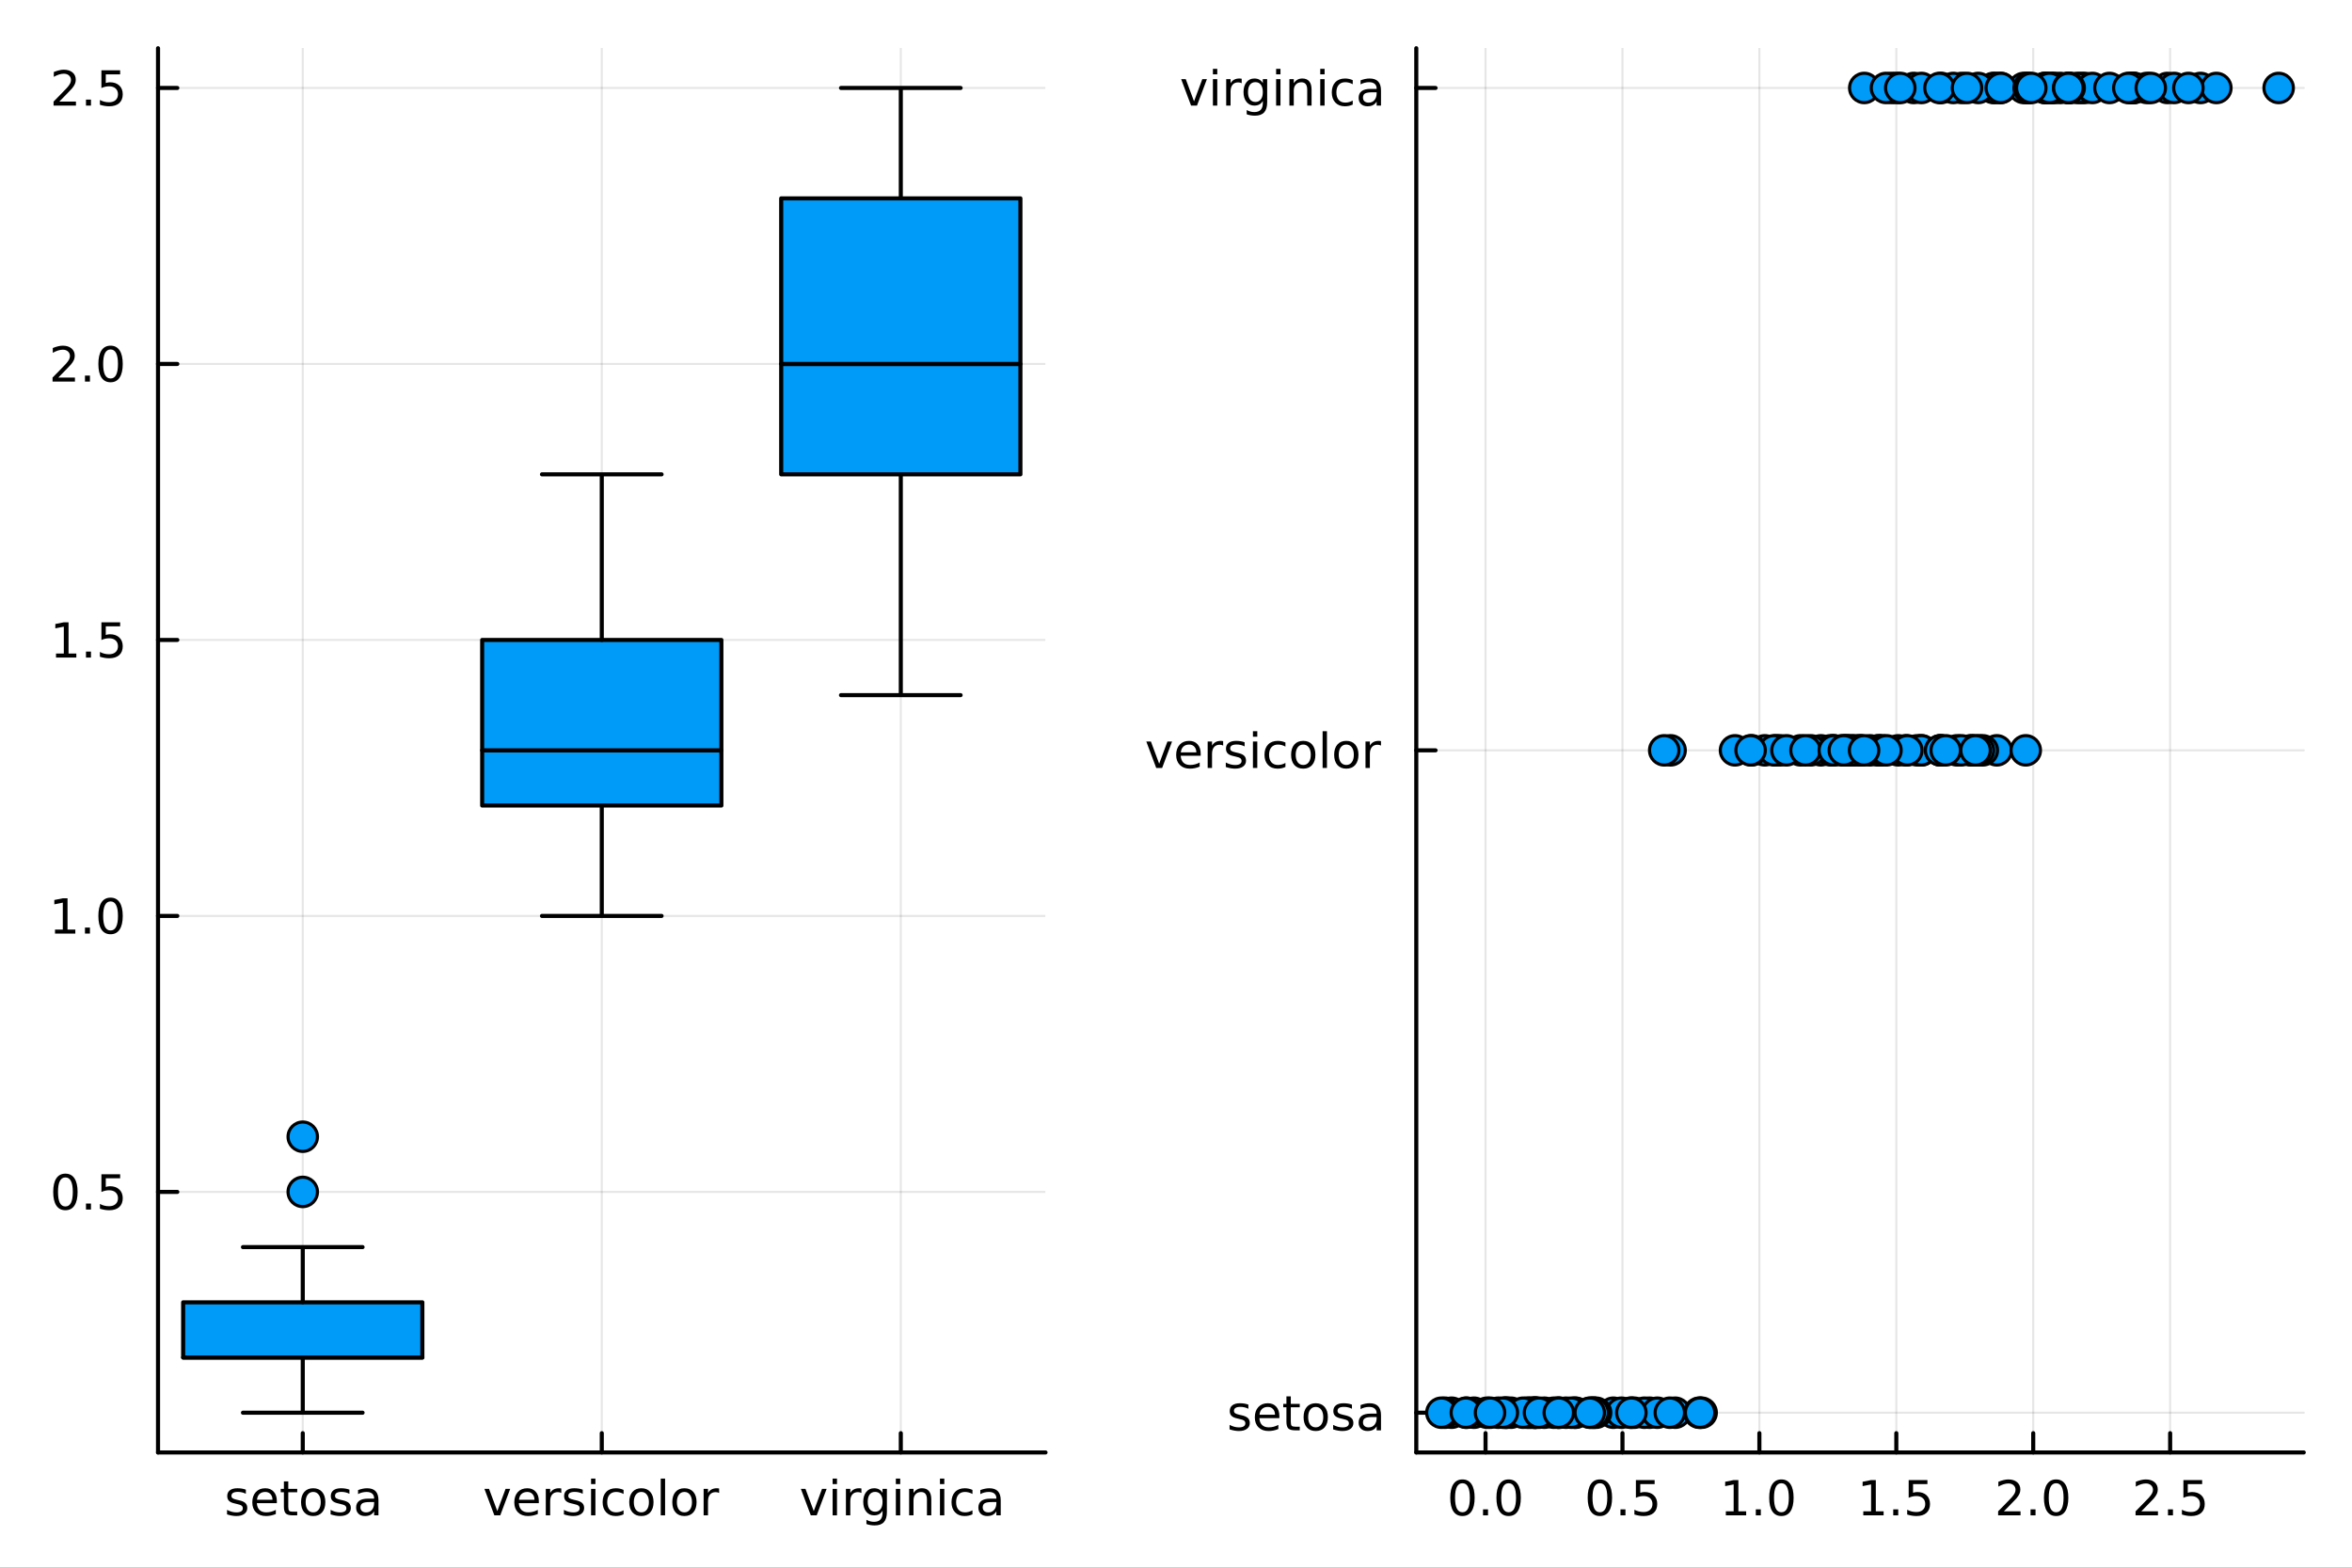 <?xml version="1.0" encoding="utf-8"?>
<svg xmlns="http://www.w3.org/2000/svg" xmlns:xlink="http://www.w3.org/1999/xlink" width="576" height="384" viewBox="0 0 2304 1536">
<rect x="0" y="0" width="2304" height="1536" fill="#333333" stroke="none"/>
<defs>
  <clipPath id="clip230">
    <rect x="0" y="0" width="2304" height="1536"/>
  </clipPath>
</defs>
<path clip-path="url(#clip230)" d="
M0 1536 L2304 1536 L2304 0 L0 0  Z
  " fill="#ffffff" fill-rule="evenodd" fill-opacity="1"/>
<defs>
  <clipPath id="clip231">
    <rect x="460" y="0" width="1614" height="1536"/>
  </clipPath>
</defs>
<path clip-path="url(#clip230)" d="
M154.805 1423.09 L1024.19 1423.09 L1024.19 47.244 L154.805 47.244  Z
  " fill="#ffffff" fill-rule="evenodd" fill-opacity="1"/>
<defs>
  <clipPath id="clip232">
    <rect x="154" y="47" width="870" height="1377"/>
  </clipPath>
</defs>
<polyline clip-path="url(#clip232)" style="stroke:#000000; stroke-linecap:round; stroke-linejoin:round; stroke-width:2; stroke-opacity:0.1; fill:none" points="
  296.578,1423.09 296.578,47.244 
  "/>
<polyline clip-path="url(#clip232)" style="stroke:#000000; stroke-linecap:round; stroke-linejoin:round; stroke-width:2; stroke-opacity:0.1; fill:none" points="
  589.497,1423.09 589.497,47.244 
  "/>
<polyline clip-path="url(#clip232)" style="stroke:#000000; stroke-linecap:round; stroke-linejoin:round; stroke-width:2; stroke-opacity:0.1; fill:none" points="
  882.416,1423.09 882.416,47.244 
  "/>
<polyline clip-path="url(#clip230)" style="stroke:#000000; stroke-linecap:round; stroke-linejoin:round; stroke-width:4; stroke-opacity:1; fill:none" points="
  154.805,1423.09 1024.19,1423.09 
  "/>
<polyline clip-path="url(#clip230)" style="stroke:#000000; stroke-linecap:round; stroke-linejoin:round; stroke-width:4; stroke-opacity:1; fill:none" points="
  296.578,1423.09 296.578,1404.19 
  "/>
<polyline clip-path="url(#clip230)" style="stroke:#000000; stroke-linecap:round; stroke-linejoin:round; stroke-width:4; stroke-opacity:1; fill:none" points="
  589.497,1423.09 589.497,1404.19 
  "/>
<polyline clip-path="url(#clip230)" style="stroke:#000000; stroke-linecap:round; stroke-linejoin:round; stroke-width:4; stroke-opacity:1; fill:none" points="
  882.416,1423.09 882.416,1404.19 
  "/>
<path clip-path="url(#clip230)" d="M240.837 1459.56 L240.837 1463.59 Q239.032 1462.66 237.087 1462.2 Q235.143 1461.73 233.06 1461.73 Q229.888 1461.73 228.291 1462.71 Q226.717 1463.68 226.717 1465.62 Q226.717 1467.1 227.851 1467.96 Q228.986 1468.79 232.411 1469.56 L233.87 1469.88 Q238.407 1470.85 240.305 1472.64 Q242.226 1474.4 242.226 1477.57 Q242.226 1481.18 239.356 1483.28 Q236.509 1485.39 231.509 1485.39 Q229.425 1485.39 227.157 1484.97 Q224.912 1484.58 222.412 1483.77 L222.412 1479.37 Q224.773 1480.6 227.064 1481.22 Q229.356 1481.83 231.601 1481.83 Q234.611 1481.83 236.231 1480.81 Q237.851 1479.77 237.851 1477.89 Q237.851 1476.16 236.671 1475.23 Q235.513 1474.3 231.555 1473.45 L230.074 1473.1 Q226.115 1472.27 224.356 1470.55 Q222.597 1468.82 222.597 1465.81 Q222.597 1462.15 225.189 1460.16 Q227.782 1458.17 232.55 1458.17 Q234.911 1458.17 236.995 1458.52 Q239.078 1458.86 240.837 1459.56 Z" fill="#000000" fill-rule="evenodd" fill-opacity="1" /><path clip-path="url(#clip230)" d="M271.184 1470.69 L271.184 1472.78 L251.601 1472.78 Q251.879 1477.17 254.24 1479.49 Q256.624 1481.78 260.86 1481.78 Q263.314 1481.78 265.606 1481.18 Q267.921 1480.58 270.189 1479.37 L270.189 1483.4 Q267.897 1484.37 265.49 1484.88 Q263.083 1485.39 260.606 1485.39 Q254.402 1485.39 250.768 1481.78 Q247.157 1478.17 247.157 1472.01 Q247.157 1465.65 250.583 1461.92 Q254.032 1458.17 259.865 1458.17 Q265.097 1458.17 268.129 1461.55 Q271.184 1464.91 271.184 1470.69 M266.925 1469.44 Q266.879 1465.95 264.958 1463.86 Q263.059 1461.78 259.911 1461.78 Q256.347 1461.78 254.194 1463.79 Q252.064 1465.81 251.74 1469.47 L266.925 1469.44 Z" fill="#000000" fill-rule="evenodd" fill-opacity="1" /><path clip-path="url(#clip230)" d="M282.388 1451.43 L282.388 1458.79 L291.161 1458.79 L291.161 1462.1 L282.388 1462.1 L282.388 1476.18 Q282.388 1479.35 283.245 1480.25 Q284.124 1481.16 286.786 1481.16 L291.161 1481.16 L291.161 1484.72 L286.786 1484.72 Q281.856 1484.72 279.981 1482.89 Q278.106 1481.04 278.106 1476.18 L278.106 1462.1 L274.981 1462.1 L274.981 1458.79 L278.106 1458.79 L278.106 1451.43 L282.388 1451.43 Z" fill="#000000" fill-rule="evenodd" fill-opacity="1" /><path clip-path="url(#clip230)" d="M306.809 1461.78 Q303.383 1461.78 301.393 1464.47 Q299.402 1467.13 299.402 1471.78 Q299.402 1476.43 301.369 1479.12 Q303.36 1481.78 306.809 1481.78 Q310.212 1481.78 312.203 1479.09 Q314.193 1476.41 314.193 1471.78 Q314.193 1467.17 312.203 1464.49 Q310.212 1461.78 306.809 1461.78 M306.809 1458.17 Q312.365 1458.17 315.536 1461.78 Q318.707 1465.39 318.707 1471.78 Q318.707 1478.15 315.536 1481.78 Q312.365 1485.39 306.809 1485.39 Q301.231 1485.39 298.059 1481.78 Q294.911 1478.15 294.911 1471.78 Q294.911 1465.39 298.059 1461.78 Q301.231 1458.17 306.809 1458.17 Z" fill="#000000" fill-rule="evenodd" fill-opacity="1" /><path clip-path="url(#clip230)" d="M342.295 1459.56 L342.295 1463.59 Q340.49 1462.66 338.545 1462.2 Q336.601 1461.73 334.517 1461.73 Q331.346 1461.73 329.749 1462.71 Q328.175 1463.68 328.175 1465.62 Q328.175 1467.1 329.309 1467.96 Q330.443 1468.79 333.869 1469.56 L335.328 1469.88 Q339.865 1470.85 341.763 1472.64 Q343.684 1474.4 343.684 1477.57 Q343.684 1481.18 340.814 1483.28 Q337.966 1485.39 332.967 1485.39 Q330.883 1485.39 328.615 1484.97 Q326.369 1484.58 323.869 1483.77 L323.869 1479.37 Q326.23 1480.6 328.522 1481.22 Q330.814 1481.83 333.059 1481.83 Q336.068 1481.83 337.689 1480.81 Q339.309 1479.77 339.309 1477.89 Q339.309 1476.16 338.129 1475.23 Q336.971 1474.3 333.013 1473.45 L331.531 1473.1 Q327.573 1472.27 325.814 1470.55 Q324.055 1468.82 324.055 1465.81 Q324.055 1462.15 326.647 1460.16 Q329.24 1458.17 334.008 1458.17 Q336.369 1458.17 338.453 1458.52 Q340.536 1458.86 342.295 1459.56 Z" fill="#000000" fill-rule="evenodd" fill-opacity="1" /><path clip-path="url(#clip230)" d="M362.249 1471.69 Q357.087 1471.69 355.096 1472.87 Q353.105 1474.05 353.105 1476.9 Q353.105 1479.16 354.587 1480.51 Q356.091 1481.83 358.661 1481.83 Q362.202 1481.83 364.332 1479.33 Q366.485 1476.8 366.485 1472.64 L366.485 1471.69 L362.249 1471.69 M370.744 1469.93 L370.744 1484.72 L366.485 1484.72 L366.485 1480.78 Q365.027 1483.15 362.851 1484.28 Q360.675 1485.39 357.527 1485.39 Q353.545 1485.39 351.184 1483.17 Q348.846 1480.92 348.846 1477.17 Q348.846 1472.8 351.763 1470.58 Q354.703 1468.35 360.513 1468.35 L366.485 1468.35 L366.485 1467.94 Q366.485 1465 364.54 1463.4 Q362.619 1461.78 359.124 1461.78 Q356.902 1461.78 354.795 1462.31 Q352.689 1462.84 350.744 1463.91 L350.744 1459.97 Q353.082 1459.07 355.281 1458.63 Q357.48 1458.17 359.564 1458.17 Q365.189 1458.17 367.966 1461.09 Q370.744 1464 370.744 1469.93 Z" fill="#000000" fill-rule="evenodd" fill-opacity="1" /><path clip-path="url(#clip230)" d="M474.544 1458.79 L479.058 1458.79 L487.16 1480.55 L495.261 1458.79 L499.775 1458.79 L490.053 1484.72 L484.266 1484.72 L474.544 1458.79 Z" fill="#000000" fill-rule="evenodd" fill-opacity="1" /><path clip-path="url(#clip230)" d="M527.831 1470.69 L527.831 1472.78 L508.247 1472.78 Q508.525 1477.17 510.886 1479.49 Q513.271 1481.78 517.507 1481.78 Q519.96 1481.78 522.252 1481.18 Q524.567 1480.58 526.835 1479.37 L526.835 1483.4 Q524.544 1484.37 522.136 1484.88 Q519.729 1485.39 517.252 1485.39 Q511.048 1485.39 507.414 1481.78 Q503.803 1478.17 503.803 1472.01 Q503.803 1465.65 507.229 1461.92 Q510.678 1458.17 516.511 1458.17 Q521.743 1458.17 524.775 1461.55 Q527.831 1464.91 527.831 1470.69 M523.571 1469.44 Q523.525 1465.95 521.604 1463.86 Q519.706 1461.78 516.558 1461.78 Q512.993 1461.78 510.84 1463.79 Q508.71 1465.81 508.386 1469.47 L523.571 1469.44 Z" fill="#000000" fill-rule="evenodd" fill-opacity="1" /><path clip-path="url(#clip230)" d="M549.844 1462.78 Q549.127 1462.36 548.27 1462.17 Q547.437 1461.97 546.419 1461.97 Q542.807 1461.97 540.863 1464.33 Q538.942 1466.66 538.942 1471.06 L538.942 1484.72 L534.659 1484.72 L534.659 1458.79 L538.942 1458.79 L538.942 1462.82 Q540.284 1460.46 542.437 1459.33 Q544.59 1458.17 547.669 1458.17 Q548.108 1458.17 548.641 1458.24 Q549.173 1458.28 549.821 1458.4 L549.844 1462.78 Z" fill="#000000" fill-rule="evenodd" fill-opacity="1" /><path clip-path="url(#clip230)" d="M570.84 1459.56 L570.84 1463.59 Q569.034 1462.66 567.09 1462.2 Q565.145 1461.73 563.062 1461.73 Q559.891 1461.73 558.294 1462.71 Q556.719 1463.68 556.719 1465.62 Q556.719 1467.1 557.854 1467.96 Q558.988 1468.79 562.414 1469.56 L563.872 1469.88 Q568.409 1470.85 570.307 1472.64 Q572.229 1474.4 572.229 1477.57 Q572.229 1481.18 569.358 1483.28 Q566.511 1485.39 561.511 1485.39 Q559.428 1485.39 557.159 1484.97 Q554.914 1484.58 552.414 1483.77 L552.414 1479.37 Q554.775 1480.6 557.067 1481.22 Q559.358 1481.83 561.604 1481.83 Q564.613 1481.83 566.233 1480.81 Q567.854 1479.77 567.854 1477.89 Q567.854 1476.16 566.673 1475.23 Q565.516 1474.3 561.557 1473.45 L560.076 1473.1 Q556.118 1472.27 554.358 1470.55 Q552.599 1468.82 552.599 1465.81 Q552.599 1462.15 555.192 1460.16 Q557.784 1458.17 562.553 1458.17 Q564.914 1458.17 566.997 1458.52 Q569.08 1458.86 570.84 1459.56 Z" fill="#000000" fill-rule="evenodd" fill-opacity="1" /><path clip-path="url(#clip230)" d="M579.011 1458.79 L583.27 1458.79 L583.27 1484.72 L579.011 1484.72 L579.011 1458.79 M579.011 1448.7 L583.27 1448.7 L583.27 1454.1 L579.011 1454.1 L579.011 1448.7 Z" fill="#000000" fill-rule="evenodd" fill-opacity="1" /><path clip-path="url(#clip230)" d="M610.84 1459.79 L610.84 1463.77 Q609.034 1462.78 607.205 1462.29 Q605.4 1461.78 603.548 1461.78 Q599.404 1461.78 597.113 1464.42 Q594.821 1467.03 594.821 1471.78 Q594.821 1476.53 597.113 1479.16 Q599.404 1481.78 603.548 1481.78 Q605.4 1481.78 607.205 1481.29 Q609.034 1480.78 610.84 1479.79 L610.84 1483.72 Q609.057 1484.56 607.136 1484.97 Q605.238 1485.39 603.085 1485.39 Q597.228 1485.39 593.779 1481.71 Q590.33 1478.03 590.33 1471.78 Q590.33 1465.44 593.803 1461.8 Q597.298 1458.17 603.363 1458.17 Q605.33 1458.17 607.205 1458.59 Q609.08 1458.98 610.84 1459.79 Z" fill="#000000" fill-rule="evenodd" fill-opacity="1" /><path clip-path="url(#clip230)" d="M628.293 1461.78 Q624.867 1461.78 622.877 1464.47 Q620.886 1467.13 620.886 1471.78 Q620.886 1476.43 622.853 1479.12 Q624.844 1481.78 628.293 1481.78 Q631.696 1481.78 633.687 1479.09 Q635.677 1476.41 635.677 1471.78 Q635.677 1467.17 633.687 1464.49 Q631.696 1461.78 628.293 1461.78 M628.293 1458.17 Q633.849 1458.17 637.02 1461.78 Q640.191 1465.39 640.191 1471.78 Q640.191 1478.15 637.02 1481.78 Q633.849 1485.39 628.293 1485.39 Q622.714 1485.39 619.543 1481.78 Q616.395 1478.15 616.395 1471.78 Q616.395 1465.39 619.543 1461.78 Q622.714 1458.17 628.293 1458.17 Z" fill="#000000" fill-rule="evenodd" fill-opacity="1" /><path clip-path="url(#clip230)" d="M647.251 1448.7 L651.511 1448.7 L651.511 1484.72 L647.251 1484.72 L647.251 1448.7 Z" fill="#000000" fill-rule="evenodd" fill-opacity="1" /><path clip-path="url(#clip230)" d="M670.469 1461.78 Q667.043 1461.78 665.052 1464.47 Q663.061 1467.13 663.061 1471.78 Q663.061 1476.43 665.029 1479.12 Q667.02 1481.78 670.469 1481.78 Q673.872 1481.78 675.862 1479.09 Q677.853 1476.41 677.853 1471.78 Q677.853 1467.17 675.862 1464.49 Q673.872 1461.78 670.469 1461.78 M670.469 1458.17 Q676.024 1458.17 679.196 1461.78 Q682.367 1465.39 682.367 1471.78 Q682.367 1478.15 679.196 1481.78 Q676.024 1485.39 670.469 1485.39 Q664.89 1485.39 661.719 1481.78 Q658.571 1478.15 658.571 1471.78 Q658.571 1465.39 661.719 1461.78 Q664.89 1458.17 670.469 1458.17 Z" fill="#000000" fill-rule="evenodd" fill-opacity="1" /><path clip-path="url(#clip230)" d="M704.45 1462.78 Q703.733 1462.36 702.876 1462.17 Q702.043 1461.97 701.024 1461.97 Q697.413 1461.97 695.469 1464.33 Q693.547 1466.66 693.547 1471.06 L693.547 1484.72 L689.265 1484.72 L689.265 1458.79 L693.547 1458.79 L693.547 1462.82 Q694.89 1460.46 697.043 1459.33 Q699.196 1458.17 702.274 1458.17 Q702.714 1458.17 703.246 1458.24 Q703.779 1458.28 704.427 1458.4 L704.45 1462.78 Z" fill="#000000" fill-rule="evenodd" fill-opacity="1" /><path clip-path="url(#clip230)" d="M784.535 1458.79 L789.049 1458.79 L797.151 1480.55 L805.252 1458.79 L809.766 1458.79 L800.044 1484.72 L794.257 1484.72 L784.535 1458.79 Z" fill="#000000" fill-rule="evenodd" fill-opacity="1" /><path clip-path="url(#clip230)" d="M815.646 1458.79 L819.905 1458.79 L819.905 1484.72 L815.646 1484.72 L815.646 1458.79 M815.646 1448.7 L819.905 1448.7 L819.905 1454.1 L815.646 1454.1 L815.646 1448.7 Z" fill="#000000" fill-rule="evenodd" fill-opacity="1" /><path clip-path="url(#clip230)" d="M843.84 1462.78 Q843.123 1462.36 842.266 1462.17 Q841.433 1461.97 840.414 1461.97 Q836.803 1461.97 834.859 1464.33 Q832.937 1466.66 832.937 1471.06 L832.937 1484.72 L828.655 1484.72 L828.655 1458.79 L832.937 1458.79 L832.937 1462.82 Q834.28 1460.46 836.433 1459.33 Q838.586 1458.17 841.664 1458.17 Q842.104 1458.17 842.636 1458.24 Q843.169 1458.28 843.817 1458.4 L843.84 1462.78 Z" fill="#000000" fill-rule="evenodd" fill-opacity="1" /><path clip-path="url(#clip230)" d="M864.534 1471.46 Q864.534 1466.83 862.613 1464.28 Q860.715 1461.73 857.266 1461.73 Q853.84 1461.73 851.919 1464.28 Q850.021 1466.83 850.021 1471.46 Q850.021 1476.06 851.919 1478.61 Q853.84 1481.16 857.266 1481.16 Q860.715 1481.16 862.613 1478.61 Q864.534 1476.06 864.534 1471.46 M868.794 1481.5 Q868.794 1488.12 865.854 1491.34 Q862.914 1494.58 856.849 1494.58 Q854.604 1494.58 852.613 1494.23 Q850.622 1493.91 848.747 1493.22 L848.747 1489.07 Q850.622 1490.09 852.451 1490.58 Q854.28 1491.06 856.178 1491.06 Q860.368 1491.06 862.451 1488.86 Q864.534 1486.69 864.534 1482.27 L864.534 1480.16 Q863.215 1482.45 861.155 1483.59 Q859.095 1484.72 856.224 1484.72 Q851.456 1484.72 848.539 1481.09 Q845.623 1477.45 845.623 1471.46 Q845.623 1465.44 848.539 1461.8 Q851.456 1458.17 856.224 1458.17 Q859.095 1458.17 861.155 1459.3 Q863.215 1460.44 864.534 1462.73 L864.534 1458.79 L868.794 1458.79 L868.794 1481.5 Z" fill="#000000" fill-rule="evenodd" fill-opacity="1" /><path clip-path="url(#clip230)" d="M877.567 1458.79 L881.826 1458.79 L881.826 1484.72 L877.567 1484.72 L877.567 1458.79 M877.567 1448.7 L881.826 1448.7 L881.826 1454.1 L877.567 1454.1 L877.567 1448.7 Z" fill="#000000" fill-rule="evenodd" fill-opacity="1" /><path clip-path="url(#clip230)" d="M912.289 1469.07 L912.289 1484.72 L908.03 1484.72 L908.03 1469.21 Q908.03 1465.53 906.594 1463.7 Q905.159 1461.87 902.289 1461.87 Q898.84 1461.87 896.849 1464.07 Q894.858 1466.27 894.858 1470.07 L894.858 1484.72 L890.576 1484.72 L890.576 1458.79 L894.858 1458.79 L894.858 1462.82 Q896.386 1460.48 898.446 1459.33 Q900.53 1458.17 903.238 1458.17 Q907.706 1458.17 909.997 1460.95 Q912.289 1463.7 912.289 1469.07 Z" fill="#000000" fill-rule="evenodd" fill-opacity="1" /><path clip-path="url(#clip230)" d="M920.784 1458.79 L925.043 1458.79 L925.043 1484.72 L920.784 1484.72 L920.784 1458.79 M920.784 1448.7 L925.043 1448.7 L925.043 1454.1 L920.784 1454.1 L920.784 1448.7 Z" fill="#000000" fill-rule="evenodd" fill-opacity="1" /><path clip-path="url(#clip230)" d="M952.613 1459.79 L952.613 1463.77 Q950.807 1462.78 948.978 1462.29 Q947.173 1461.78 945.321 1461.78 Q941.178 1461.78 938.886 1464.42 Q936.594 1467.03 936.594 1471.78 Q936.594 1476.53 938.886 1479.16 Q941.178 1481.78 945.321 1481.78 Q947.173 1481.78 948.978 1481.29 Q950.807 1480.78 952.613 1479.79 L952.613 1483.72 Q950.83 1484.56 948.909 1484.97 Q947.011 1485.39 944.858 1485.39 Q939.002 1485.39 935.553 1481.71 Q932.104 1478.03 932.104 1471.78 Q932.104 1465.44 935.576 1461.8 Q939.071 1458.17 945.136 1458.17 Q947.103 1458.17 948.978 1458.59 Q950.853 1458.98 952.613 1459.79 Z" fill="#000000" fill-rule="evenodd" fill-opacity="1" /><path clip-path="url(#clip230)" d="M971.802 1471.69 Q966.64 1471.69 964.65 1472.87 Q962.659 1474.05 962.659 1476.9 Q962.659 1479.16 964.14 1480.51 Q965.645 1481.83 968.214 1481.83 Q971.756 1481.83 973.886 1479.33 Q976.038 1476.8 976.038 1472.64 L976.038 1471.69 L971.802 1471.69 M980.298 1469.93 L980.298 1484.72 L976.038 1484.72 L976.038 1480.78 Q974.58 1483.15 972.404 1484.28 Q970.228 1485.39 967.08 1485.39 Q963.099 1485.39 960.738 1483.17 Q958.4 1480.92 958.4 1477.17 Q958.4 1472.8 961.316 1470.58 Q964.256 1468.35 970.066 1468.35 L976.038 1468.35 L976.038 1467.94 Q976.038 1465 974.094 1463.4 Q972.173 1461.78 968.677 1461.78 Q966.455 1461.78 964.349 1462.31 Q962.242 1462.84 960.298 1463.91 L960.298 1459.97 Q962.636 1459.07 964.835 1458.63 Q967.034 1458.17 969.117 1458.17 Q974.742 1458.17 977.52 1461.09 Q980.298 1464 980.298 1469.93 Z" fill="#000000" fill-rule="evenodd" fill-opacity="1" /><polyline clip-path="url(#clip232)" style="stroke:#000000; stroke-linecap:round; stroke-linejoin:round; stroke-width:2; stroke-opacity:0.1; fill:none" points="
  154.805,1167.82 1024.19,1167.82 
  "/>
<polyline clip-path="url(#clip232)" style="stroke:#000000; stroke-linecap:round; stroke-linejoin:round; stroke-width:2; stroke-opacity:0.1; fill:none" points="
  154.805,897.412 1024.19,897.412 
  "/>
<polyline clip-path="url(#clip232)" style="stroke:#000000; stroke-linecap:round; stroke-linejoin:round; stroke-width:2; stroke-opacity:0.1; fill:none" points="
  154.805,627.002 1024.19,627.002 
  "/>
<polyline clip-path="url(#clip232)" style="stroke:#000000; stroke-linecap:round; stroke-linejoin:round; stroke-width:2; stroke-opacity:0.1; fill:none" points="
  154.805,356.593 1024.19,356.593 
  "/>
<polyline clip-path="url(#clip232)" style="stroke:#000000; stroke-linecap:round; stroke-linejoin:round; stroke-width:2; stroke-opacity:0.1; fill:none" points="
  154.805,86.183 1024.19,86.183 
  "/>
<polyline clip-path="url(#clip230)" style="stroke:#000000; stroke-linecap:round; stroke-linejoin:round; stroke-width:4; stroke-opacity:1; fill:none" points="
  154.805,1423.09 154.805,47.244 
  "/>
<polyline clip-path="url(#clip230)" style="stroke:#000000; stroke-linecap:round; stroke-linejoin:round; stroke-width:4; stroke-opacity:1; fill:none" points="
  154.805,1167.82 173.703,1167.82 
  "/>
<polyline clip-path="url(#clip230)" style="stroke:#000000; stroke-linecap:round; stroke-linejoin:round; stroke-width:4; stroke-opacity:1; fill:none" points="
  154.805,897.412 173.703,897.412 
  "/>
<polyline clip-path="url(#clip230)" style="stroke:#000000; stroke-linecap:round; stroke-linejoin:round; stroke-width:4; stroke-opacity:1; fill:none" points="
  154.805,627.002 173.703,627.002 
  "/>
<polyline clip-path="url(#clip230)" style="stroke:#000000; stroke-linecap:round; stroke-linejoin:round; stroke-width:4; stroke-opacity:1; fill:none" points="
  154.805,356.593 173.703,356.593 
  "/>
<polyline clip-path="url(#clip230)" style="stroke:#000000; stroke-linecap:round; stroke-linejoin:round; stroke-width:4; stroke-opacity:1; fill:none" points="
  154.805,86.183 173.703,86.183 
  "/>
<path clip-path="url(#clip230)" d="M64.065 1153.62 Q60.454 1153.62 58.625 1157.18 Q56.819 1160.73 56.819 1167.86 Q56.819 1174.96 58.625 1178.53 Q60.454 1182.07 64.065 1182.07 Q67.699 1182.07 69.504 1178.53 Q71.333 1174.96 71.333 1167.86 Q71.333 1160.73 69.504 1157.18 Q67.699 1153.62 64.065 1153.62 M64.065 1149.92 Q69.875 1149.92 72.93 1154.52 Q76.009 1159.11 76.009 1167.86 Q76.009 1176.58 72.93 1181.19 Q69.875 1185.77 64.065 1185.77 Q58.255 1185.77 55.176 1181.19 Q52.12 1176.58 52.12 1167.86 Q52.12 1159.11 55.176 1154.52 Q58.255 1149.92 64.065 1149.92 Z" fill="#000000" fill-rule="evenodd" fill-opacity="1" /><path clip-path="url(#clip230)" d="M84.227 1179.22 L89.111 1179.22 L89.111 1185.1 L84.227 1185.1 L84.227 1179.22 Z" fill="#000000" fill-rule="evenodd" fill-opacity="1" /><path clip-path="url(#clip230)" d="M99.342 1150.54 L117.699 1150.54 L117.699 1154.48 L103.625 1154.48 L103.625 1162.95 Q104.643 1162.6 105.662 1162.44 Q106.68 1162.25 107.699 1162.25 Q113.486 1162.25 116.865 1165.43 Q120.245 1168.6 120.245 1174.01 Q120.245 1179.59 116.773 1182.69 Q113.3 1185.77 106.981 1185.77 Q104.805 1185.77 102.537 1185.4 Q100.291 1185.03 97.884 1184.29 L97.884 1179.59 Q99.967 1180.73 102.189 1181.28 Q104.412 1181.84 106.888 1181.84 Q110.893 1181.84 113.231 1179.73 Q115.569 1177.62 115.569 1174.01 Q115.569 1170.4 113.231 1168.3 Q110.893 1166.19 106.888 1166.19 Q105.014 1166.19 103.139 1166.61 Q101.287 1167.02 99.342 1167.9 L99.342 1150.54 Z" fill="#000000" fill-rule="evenodd" fill-opacity="1" /><path clip-path="url(#clip230)" d="M53.88 910.757 L61.518 910.757 L61.518 884.391 L53.208 886.058 L53.208 881.798 L61.472 880.132 L66.148 880.132 L66.148 910.757 L73.787 910.757 L73.787 914.692 L53.88 914.692 L53.88 910.757 Z" fill="#000000" fill-rule="evenodd" fill-opacity="1" /><path clip-path="url(#clip230)" d="M83.231 908.812 L88.115 908.812 L88.115 914.692 L83.231 914.692 L83.231 908.812 Z" fill="#000000" fill-rule="evenodd" fill-opacity="1" /><path clip-path="url(#clip230)" d="M108.301 883.21 Q104.689 883.21 102.861 886.775 Q101.055 890.317 101.055 897.446 Q101.055 904.553 102.861 908.118 Q104.689 911.659 108.301 911.659 Q111.935 911.659 113.74 908.118 Q115.569 904.553 115.569 897.446 Q115.569 890.317 113.74 886.775 Q111.935 883.21 108.301 883.21 M108.301 879.507 Q114.111 879.507 117.166 884.113 Q120.245 888.696 120.245 897.446 Q120.245 906.173 117.166 910.78 Q114.111 915.363 108.301 915.363 Q102.49 915.363 99.412 910.78 Q96.356 906.173 96.356 897.446 Q96.356 888.696 99.412 884.113 Q102.49 879.507 108.301 879.507 Z" fill="#000000" fill-rule="evenodd" fill-opacity="1" /><path clip-path="url(#clip230)" d="M54.875 640.347 L62.514 640.347 L62.514 613.981 L54.204 615.648 L54.204 611.389 L62.467 609.722 L67.143 609.722 L67.143 640.347 L74.782 640.347 L74.782 644.282 L54.875 644.282 L54.875 640.347 Z" fill="#000000" fill-rule="evenodd" fill-opacity="1" /><path clip-path="url(#clip230)" d="M84.227 638.403 L89.111 638.403 L89.111 644.282 L84.227 644.282 L84.227 638.403 Z" fill="#000000" fill-rule="evenodd" fill-opacity="1" /><path clip-path="url(#clip230)" d="M99.342 609.722 L117.699 609.722 L117.699 613.657 L103.625 613.657 L103.625 622.13 Q104.643 621.782 105.662 621.62 Q106.68 621.435 107.699 621.435 Q113.486 621.435 116.865 624.606 Q120.245 627.778 120.245 633.194 Q120.245 638.773 116.773 641.875 Q113.3 644.953 106.981 644.953 Q104.805 644.953 102.537 644.583 Q100.291 644.213 97.884 643.472 L97.884 638.773 Q99.967 639.907 102.189 640.463 Q104.412 641.018 106.888 641.018 Q110.893 641.018 113.231 638.912 Q115.569 636.805 115.569 633.194 Q115.569 629.583 113.231 627.477 Q110.893 625.37 106.888 625.37 Q105.014 625.37 103.139 625.787 Q101.287 626.204 99.342 627.083 L99.342 609.722 Z" fill="#000000" fill-rule="evenodd" fill-opacity="1" /><path clip-path="url(#clip230)" d="M57.097 369.937 L73.416 369.937 L73.416 373.873 L51.472 373.873 L51.472 369.937 Q54.134 367.183 58.718 362.553 Q63.324 357.9 64.504 356.558 Q66.75 354.035 67.629 352.299 Q68.532 350.539 68.532 348.85 Q68.532 346.095 66.588 344.359 Q64.666 342.623 61.565 342.623 Q59.366 342.623 56.912 343.387 Q54.481 344.151 51.704 345.701 L51.704 340.979 Q54.528 339.845 56.981 339.266 Q59.435 338.688 61.472 338.688 Q66.842 338.688 70.037 341.373 Q73.231 344.058 73.231 348.549 Q73.231 350.678 72.421 352.6 Q71.634 354.498 69.528 357.09 Q68.949 357.762 65.847 360.979 Q62.745 364.174 57.097 369.937 Z" fill="#000000" fill-rule="evenodd" fill-opacity="1" /><path clip-path="url(#clip230)" d="M83.231 367.993 L88.115 367.993 L88.115 373.873 L83.231 373.873 L83.231 367.993 Z" fill="#000000" fill-rule="evenodd" fill-opacity="1" /><path clip-path="url(#clip230)" d="M108.301 342.391 Q104.689 342.391 102.861 345.956 Q101.055 349.498 101.055 356.627 Q101.055 363.734 102.861 367.299 Q104.689 370.84 108.301 370.84 Q111.935 370.84 113.74 367.299 Q115.569 363.734 115.569 356.627 Q115.569 349.498 113.74 345.956 Q111.935 342.391 108.301 342.391 M108.301 338.688 Q114.111 338.688 117.166 343.294 Q120.245 347.877 120.245 356.627 Q120.245 365.354 117.166 369.961 Q114.111 374.544 108.301 374.544 Q102.49 374.544 99.412 369.961 Q96.356 365.354 96.356 356.627 Q96.356 347.877 99.412 343.294 Q102.49 338.688 108.301 338.688 Z" fill="#000000" fill-rule="evenodd" fill-opacity="1" /><path clip-path="url(#clip230)" d="M58.093 99.528 L74.412 99.528 L74.412 103.463 L52.468 103.463 L52.468 99.528 Q55.13 96.773 59.713 92.144 Q64.319 87.491 65.5 86.148 Q67.745 83.625 68.625 81.889 Q69.528 80.13 69.528 78.44 Q69.528 75.685 67.583 73.949 Q65.662 72.213 62.56 72.213 Q60.361 72.213 57.907 72.977 Q55.477 73.741 52.699 75.292 L52.699 70.57 Q55.523 69.436 57.977 68.857 Q60.43 68.278 62.467 68.278 Q67.838 68.278 71.032 70.963 Q74.227 73.648 74.227 78.139 Q74.227 80.269 73.416 82.19 Q72.629 84.088 70.523 86.681 Q69.944 87.352 66.842 90.57 Q63.741 93.764 58.093 99.528 Z" fill="#000000" fill-rule="evenodd" fill-opacity="1" /><path clip-path="url(#clip230)" d="M84.227 97.584 L89.111 97.584 L89.111 103.463 L84.227 103.463 L84.227 97.584 Z" fill="#000000" fill-rule="evenodd" fill-opacity="1" /><path clip-path="url(#clip230)" d="M99.342 68.903 L117.699 68.903 L117.699 72.838 L103.625 72.838 L103.625 81.31 Q104.643 80.963 105.662 80.801 Q106.68 80.616 107.699 80.616 Q113.486 80.616 116.865 83.787 Q120.245 86.959 120.245 92.375 Q120.245 97.954 116.773 101.056 Q113.3 104.134 106.981 104.134 Q104.805 104.134 102.537 103.764 Q100.291 103.394 97.884 102.653 L97.884 97.954 Q99.967 99.088 102.189 99.644 Q104.412 100.199 106.888 100.199 Q110.893 100.199 113.231 98.093 Q115.569 95.986 115.569 92.375 Q115.569 88.764 113.231 86.658 Q110.893 84.551 106.888 84.551 Q105.014 84.551 103.139 84.968 Q101.287 85.385 99.342 86.264 L99.342 68.903 Z" fill="#000000" fill-rule="evenodd" fill-opacity="1" /><path clip-path="url(#clip232)" d="
M296.578 1384.15 L237.994 1384.15 L355.162 1384.15 L296.578 1384.15 L296.578 1330.07 L296.578 1384.15  Z
  " fill="#009af9" fill-rule="evenodd" fill-opacity="1"/>
<polyline clip-path="url(#clip232)" style="stroke:#000000; stroke-linecap:round; stroke-linejoin:round; stroke-width:4; stroke-opacity:1; fill:none" points="
  296.578,1384.15 237.994,1384.15 355.162,1384.15 296.578,1384.15 296.578,1330.07 296.578,1384.15 
  "/>
<path clip-path="url(#clip232)" d="
M413.746 1330.07 L413.746 1330.07 L179.41 1330.07 L179.41 1330.07 L413.746 1330.07 L413.746 1330.07 L413.746 1330.07  Z
  " fill="#009af9" fill-rule="evenodd" fill-opacity="1"/>
<polyline clip-path="url(#clip232)" style="stroke:#000000; stroke-linecap:round; stroke-linejoin:round; stroke-width:4; stroke-opacity:1; fill:none" points="
  413.746,1330.07 413.746,1330.07 179.41,1330.07 413.746,1330.07 
  "/>
<path clip-path="url(#clip232)" d="
M413.746 1275.99 L179.41 1275.99 L179.41 1330.07 L413.746 1330.07 L413.746 1275.99 L296.578 1275.99 L413.746 1275.99  Z
  " fill="#009af9" fill-rule="evenodd" fill-opacity="1"/>
<polyline clip-path="url(#clip232)" style="stroke:#000000; stroke-linecap:round; stroke-linejoin:round; stroke-width:4; stroke-opacity:1; fill:none" points="
  413.746,1275.99 179.41,1275.99 179.41,1330.07 413.746,1330.07 413.746,1275.99 296.578,1275.99 413.746,1275.99 
  "/>
<path clip-path="url(#clip232)" d="
M296.578 1221.9 L237.994 1221.9 L355.162 1221.9 L296.578 1221.9 L296.578 1275.99 L296.578 1221.9  Z
  " fill="#009af9" fill-rule="evenodd" fill-opacity="1"/>
<polyline clip-path="url(#clip232)" style="stroke:#000000; stroke-linecap:round; stroke-linejoin:round; stroke-width:4; stroke-opacity:1; fill:none" points="
  296.578,1221.9 237.994,1221.9 355.162,1221.9 296.578,1221.9 296.578,1275.99 296.578,1221.9 
  "/>
<path clip-path="url(#clip232)" d="
M589.497 897.412 L530.913 897.412 L648.081 897.412 L589.497 897.412 L589.497 789.248 L589.497 897.412  Z
  " fill="#009af9" fill-rule="evenodd" fill-opacity="1"/>
<polyline clip-path="url(#clip232)" style="stroke:#000000; stroke-linecap:round; stroke-linejoin:round; stroke-width:4; stroke-opacity:1; fill:none" points="
  589.497,897.412 530.913,897.412 648.081,897.412 589.497,897.412 589.497,789.248 589.497,897.412 
  "/>
<path clip-path="url(#clip232)" d="
M706.665 789.248 L706.665 735.166 L472.329 735.166 L472.329 789.248 L706.665 789.248 L706.665 735.166 L706.665 789.248  Z
  " fill="#009af9" fill-rule="evenodd" fill-opacity="1"/>
<polyline clip-path="url(#clip232)" style="stroke:#000000; stroke-linecap:round; stroke-linejoin:round; stroke-width:4; stroke-opacity:1; fill:none" points="
  706.665,789.248 706.665,735.166 472.329,735.166 472.329,789.248 706.665,789.248 706.665,735.166 706.665,789.248 
  "/>
<path clip-path="url(#clip232)" d="
M706.665 627.002 L472.329 627.002 L472.329 735.166 L706.665 735.166 L706.665 627.002 L589.497 627.002 L706.665 627.002  Z
  " fill="#009af9" fill-rule="evenodd" fill-opacity="1"/>
<polyline clip-path="url(#clip232)" style="stroke:#000000; stroke-linecap:round; stroke-linejoin:round; stroke-width:4; stroke-opacity:1; fill:none" points="
  706.665,627.002 472.329,627.002 472.329,735.166 706.665,735.166 706.665,627.002 589.497,627.002 706.665,627.002 
  "/>
<path clip-path="url(#clip232)" d="
M589.497 464.756 L530.913 464.756 L648.081 464.756 L589.497 464.756 L589.497 627.002 L589.497 464.756  Z
  " fill="#009af9" fill-rule="evenodd" fill-opacity="1"/>
<polyline clip-path="url(#clip232)" style="stroke:#000000; stroke-linecap:round; stroke-linejoin:round; stroke-width:4; stroke-opacity:1; fill:none" points="
  589.497,464.756 530.913,464.756 648.081,464.756 589.497,464.756 589.497,627.002 589.497,464.756 
  "/>
<path clip-path="url(#clip232)" d="
M882.416 681.084 L823.832 681.084 L941 681.084 L882.416 681.084 L882.416 464.756 L882.416 681.084  Z
  " fill="#009af9" fill-rule="evenodd" fill-opacity="1"/>
<polyline clip-path="url(#clip232)" style="stroke:#000000; stroke-linecap:round; stroke-linejoin:round; stroke-width:4; stroke-opacity:1; fill:none" points="
  882.416,681.084 823.832,681.084 941,681.084 882.416,681.084 882.416,464.756 882.416,681.084 
  "/>
<path clip-path="url(#clip232)" d="
M999.584 464.756 L999.584 356.593 L765.249 356.593 L765.249 464.756 L999.584 464.756 L999.584 356.593 L999.584 464.756  Z
  " fill="#009af9" fill-rule="evenodd" fill-opacity="1"/>
<polyline clip-path="url(#clip232)" style="stroke:#000000; stroke-linecap:round; stroke-linejoin:round; stroke-width:4; stroke-opacity:1; fill:none" points="
  999.584,464.756 999.584,356.593 765.249,356.593 765.249,464.756 999.584,464.756 999.584,356.593 999.584,464.756 
  "/>
<path clip-path="url(#clip232)" d="
M999.584 194.347 L765.249 194.347 L765.249 356.593 L999.584 356.593 L999.584 194.347 L882.416 194.347 L999.584 194.347  Z
  " fill="#009af9" fill-rule="evenodd" fill-opacity="1"/>
<polyline clip-path="url(#clip232)" style="stroke:#000000; stroke-linecap:round; stroke-linejoin:round; stroke-width:4; stroke-opacity:1; fill:none" points="
  999.584,194.347 765.249,194.347 765.249,356.593 999.584,356.593 999.584,194.347 882.416,194.347 999.584,194.347 
  "/>
<path clip-path="url(#clip232)" d="
M882.416 86.183 L823.832 86.183 L941 86.183 L882.416 86.183 L882.416 194.347 L882.416 86.183  Z
  " fill="#009af9" fill-rule="evenodd" fill-opacity="1"/>
<polyline clip-path="url(#clip232)" style="stroke:#000000; stroke-linecap:round; stroke-linejoin:round; stroke-width:4; stroke-opacity:1; fill:none" points="
  882.416,86.183 823.832,86.183 941,86.183 882.416,86.183 882.416,194.347 882.416,86.183 
  "/>
<circle clip-path="url(#clip232)" cx="296.578" cy="1167.82" r="14.4" fill="#009af9" fill-rule="evenodd" fill-opacity="1" stroke="#000000" stroke-opacity="1" stroke-width="3.072"/>
<circle clip-path="url(#clip232)" cx="296.578" cy="1113.74" r="14.4" fill="#009af9" fill-rule="evenodd" fill-opacity="1" stroke="#000000" stroke-opacity="1" stroke-width="3.072"/>
<polyline clip-path="url(#clip232)" style="stroke:#009af9; stroke-linecap:round; stroke-linejoin:round; stroke-width:0; stroke-opacity:1; fill:none" points="
  296.578,1384.15 237.994,1384.15 355.162,1384.15 296.578,1384.15 296.578,1330.07 
  "/>
<polyline clip-path="url(#clip232)" style="stroke:#009af9; stroke-linecap:round; stroke-linejoin:round; stroke-width:0; stroke-opacity:1; fill:none" points="
  413.746,1330.07 413.746,1330.07 179.41,1330.07 413.746,1330.07 
  "/>
<polyline clip-path="url(#clip232)" style="stroke:#009af9; stroke-linecap:round; stroke-linejoin:round; stroke-width:0; stroke-opacity:1; fill:none" points="
  413.746,1275.99 179.41,1275.99 179.41,1330.07 413.746,1330.07 413.746,1275.99 296.578,1275.99 
  "/>
<polyline clip-path="url(#clip232)" style="stroke:#009af9; stroke-linecap:round; stroke-linejoin:round; stroke-width:0; stroke-opacity:1; fill:none" points="
  296.578,1221.9 237.994,1221.9 355.162,1221.9 296.578,1221.9 296.578,1275.99 
  "/>
<polyline clip-path="url(#clip232)" style="stroke:#009af9; stroke-linecap:round; stroke-linejoin:round; stroke-width:0; stroke-opacity:1; fill:none" points="
  589.497,897.412 530.913,897.412 648.081,897.412 589.497,897.412 589.497,789.248 
  "/>
<polyline clip-path="url(#clip232)" style="stroke:#009af9; stroke-linecap:round; stroke-linejoin:round; stroke-width:0; stroke-opacity:1; fill:none" points="
  706.665,789.248 706.665,735.166 472.329,735.166 472.329,789.248 706.665,789.248 706.665,735.166 
  "/>
<polyline clip-path="url(#clip232)" style="stroke:#009af9; stroke-linecap:round; stroke-linejoin:round; stroke-width:0; stroke-opacity:1; fill:none" points="
  706.665,627.002 472.329,627.002 472.329,735.166 706.665,735.166 706.665,627.002 589.497,627.002 
  "/>
<polyline clip-path="url(#clip232)" style="stroke:#009af9; stroke-linecap:round; stroke-linejoin:round; stroke-width:0; stroke-opacity:1; fill:none" points="
  589.497,464.756 530.913,464.756 648.081,464.756 589.497,464.756 589.497,627.002 
  "/>
<polyline clip-path="url(#clip232)" style="stroke:#009af9; stroke-linecap:round; stroke-linejoin:round; stroke-width:0; stroke-opacity:1; fill:none" points="
  882.416,681.084 823.832,681.084 941,681.084 882.416,681.084 882.416,464.756 
  "/>
<polyline clip-path="url(#clip232)" style="stroke:#009af9; stroke-linecap:round; stroke-linejoin:round; stroke-width:0; stroke-opacity:1; fill:none" points="
  999.584,464.756 999.584,356.593 765.249,356.593 765.249,464.756 999.584,464.756 999.584,356.593 
  "/>
<polyline clip-path="url(#clip232)" style="stroke:#009af9; stroke-linecap:round; stroke-linejoin:round; stroke-width:0; stroke-opacity:1; fill:none" points="
  999.584,194.347 765.249,194.347 765.249,356.593 999.584,356.593 999.584,194.347 882.416,194.347 
  "/>
<polyline clip-path="url(#clip232)" style="stroke:#009af9; stroke-linecap:round; stroke-linejoin:round; stroke-width:0; stroke-opacity:1; fill:none" points="
  882.416,86.183 823.832,86.183 941,86.183 882.416,86.183 882.416,194.347 
  "/>
<path clip-path="url(#clip230)" d="
M1387.37 1423.09 L2256.76 1423.09 L2256.76 47.244 L1387.37 47.244  Z
  " fill="#ffffff" fill-rule="evenodd" fill-opacity="1"/>
<defs>
  <clipPath id="clip233">
    <rect x="1387" y="47" width="870" height="1377"/>
  </clipPath>
</defs>
<polyline clip-path="url(#clip233)" style="stroke:#000000; stroke-linecap:round; stroke-linejoin:round; stroke-width:2; stroke-opacity:0.1; fill:none" points="
  1455.22,1423.09 1455.22,47.244 
  "/>
<polyline clip-path="url(#clip233)" style="stroke:#000000; stroke-linecap:round; stroke-linejoin:round; stroke-width:2; stroke-opacity:0.1; fill:none" points="
  1589.35,1423.09 1589.35,47.244 
  "/>
<polyline clip-path="url(#clip233)" style="stroke:#000000; stroke-linecap:round; stroke-linejoin:round; stroke-width:2; stroke-opacity:0.1; fill:none" points="
  1723.48,1423.09 1723.48,47.244 
  "/>
<polyline clip-path="url(#clip233)" style="stroke:#000000; stroke-linecap:round; stroke-linejoin:round; stroke-width:2; stroke-opacity:0.1; fill:none" points="
  1857.61,1423.09 1857.61,47.244 
  "/>
<polyline clip-path="url(#clip233)" style="stroke:#000000; stroke-linecap:round; stroke-linejoin:round; stroke-width:2; stroke-opacity:0.1; fill:none" points="
  1991.74,1423.09 1991.74,47.244 
  "/>
<polyline clip-path="url(#clip233)" style="stroke:#000000; stroke-linecap:round; stroke-linejoin:round; stroke-width:2; stroke-opacity:0.1; fill:none" points="
  2125.86,1423.09 2125.86,47.244 
  "/>
<polyline clip-path="url(#clip230)" style="stroke:#000000; stroke-linecap:round; stroke-linejoin:round; stroke-width:4; stroke-opacity:1; fill:none" points="
  1387.37,1423.09 2256.76,1423.09 
  "/>
<polyline clip-path="url(#clip230)" style="stroke:#000000; stroke-linecap:round; stroke-linejoin:round; stroke-width:4; stroke-opacity:1; fill:none" points="
  1455.22,1423.09 1455.22,1404.19 
  "/>
<polyline clip-path="url(#clip230)" style="stroke:#000000; stroke-linecap:round; stroke-linejoin:round; stroke-width:4; stroke-opacity:1; fill:none" points="
  1589.35,1423.09 1589.35,1404.19 
  "/>
<polyline clip-path="url(#clip230)" style="stroke:#000000; stroke-linecap:round; stroke-linejoin:round; stroke-width:4; stroke-opacity:1; fill:none" points="
  1723.48,1423.09 1723.48,1404.19 
  "/>
<polyline clip-path="url(#clip230)" style="stroke:#000000; stroke-linecap:round; stroke-linejoin:round; stroke-width:4; stroke-opacity:1; fill:none" points="
  1857.61,1423.09 1857.61,1404.19 
  "/>
<polyline clip-path="url(#clip230)" style="stroke:#000000; stroke-linecap:round; stroke-linejoin:round; stroke-width:4; stroke-opacity:1; fill:none" points="
  1991.74,1423.09 1991.74,1404.19 
  "/>
<polyline clip-path="url(#clip230)" style="stroke:#000000; stroke-linecap:round; stroke-linejoin:round; stroke-width:4; stroke-opacity:1; fill:none" points="
  2125.86,1423.09 2125.86,1404.19 
  "/>
<path clip-path="url(#clip230)" d="M1432.6 1453.24 Q1428.99 1453.24 1427.17 1456.8 Q1425.36 1460.35 1425.36 1467.47 Q1425.36 1474.58 1427.17 1478.15 Q1428.99 1481.69 1432.6 1481.69 Q1436.24 1481.69 1438.04 1478.15 Q1439.87 1474.58 1439.87 1467.47 Q1439.87 1460.35 1438.04 1456.8 Q1436.24 1453.24 1432.6 1453.24 M1432.6 1449.53 Q1438.42 1449.53 1441.47 1454.14 Q1444.55 1458.72 1444.55 1467.47 Q1444.55 1476.2 1441.47 1480.81 Q1438.42 1485.39 1432.6 1485.39 Q1426.79 1485.39 1423.72 1480.81 Q1420.66 1476.2 1420.66 1467.47 Q1420.66 1458.72 1423.72 1454.14 Q1426.79 1449.53 1432.6 1449.53 Z" fill="#000000" fill-rule="evenodd" fill-opacity="1" /><path clip-path="url(#clip230)" d="M1452.77 1478.84 L1457.65 1478.84 L1457.65 1484.72 L1452.77 1484.72 L1452.77 1478.84 Z" fill="#000000" fill-rule="evenodd" fill-opacity="1" /><path clip-path="url(#clip230)" d="M1477.84 1453.24 Q1474.23 1453.24 1472.4 1456.8 Q1470.59 1460.35 1470.59 1467.47 Q1470.59 1474.58 1472.4 1478.15 Q1474.23 1481.69 1477.84 1481.69 Q1481.47 1481.69 1483.28 1478.15 Q1485.1 1474.58 1485.1 1467.47 Q1485.1 1460.35 1483.28 1456.8 Q1481.47 1453.24 1477.84 1453.24 M1477.84 1449.53 Q1483.65 1449.53 1486.7 1454.14 Q1489.78 1458.72 1489.78 1467.47 Q1489.78 1476.2 1486.7 1480.81 Q1483.65 1485.39 1477.84 1485.39 Q1472.03 1485.39 1468.95 1480.81 Q1465.89 1476.2 1465.89 1467.47 Q1465.89 1458.72 1468.95 1454.14 Q1472.03 1449.53 1477.84 1449.53 Z" fill="#000000" fill-rule="evenodd" fill-opacity="1" /><path clip-path="url(#clip230)" d="M1567.23 1453.24 Q1563.62 1453.24 1561.79 1456.8 Q1559.99 1460.35 1559.99 1467.47 Q1559.99 1474.58 1561.79 1478.15 Q1563.62 1481.69 1567.23 1481.69 Q1570.87 1481.69 1572.67 1478.15 Q1574.5 1474.58 1574.5 1467.47 Q1574.5 1460.35 1572.67 1456.8 Q1570.87 1453.24 1567.23 1453.24 M1567.23 1449.53 Q1573.04 1449.53 1576.1 1454.14 Q1579.18 1458.72 1579.18 1467.47 Q1579.18 1476.2 1576.1 1480.81 Q1573.04 1485.39 1567.23 1485.39 Q1561.42 1485.39 1558.34 1480.81 Q1555.29 1476.2 1555.29 1467.47 Q1555.29 1458.72 1558.34 1454.14 Q1561.42 1449.53 1567.23 1449.53 Z" fill="#000000" fill-rule="evenodd" fill-opacity="1" /><path clip-path="url(#clip230)" d="M1587.39 1478.84 L1592.28 1478.84 L1592.28 1484.72 L1587.39 1484.72 L1587.39 1478.84 Z" fill="#000000" fill-rule="evenodd" fill-opacity="1" /><path clip-path="url(#clip230)" d="M1602.51 1450.16 L1620.87 1450.16 L1620.87 1454.1 L1606.79 1454.1 L1606.79 1462.57 Q1607.81 1462.22 1608.83 1462.06 Q1609.85 1461.87 1610.87 1461.87 Q1616.65 1461.87 1620.03 1465.04 Q1623.41 1468.22 1623.41 1473.63 Q1623.41 1479.21 1619.94 1482.31 Q1616.47 1485.39 1610.15 1485.39 Q1607.97 1485.39 1605.7 1485.02 Q1603.46 1484.65 1601.05 1483.91 L1601.05 1479.21 Q1603.13 1480.34 1605.36 1480.9 Q1607.58 1481.46 1610.06 1481.46 Q1614.06 1481.46 1616.4 1479.35 Q1618.74 1477.24 1618.74 1473.63 Q1618.74 1470.02 1616.4 1467.91 Q1614.06 1465.81 1610.06 1465.81 Q1608.18 1465.81 1606.31 1466.22 Q1604.45 1466.64 1602.51 1467.52 L1602.51 1450.16 Z" fill="#000000" fill-rule="evenodd" fill-opacity="1" /><path clip-path="url(#clip230)" d="M1690.63 1480.78 L1698.27 1480.78 L1698.27 1454.42 L1689.96 1456.09 L1689.96 1451.83 L1698.22 1450.16 L1702.9 1450.16 L1702.9 1480.78 L1710.54 1480.78 L1710.54 1484.72 L1690.63 1484.72 L1690.63 1480.78 Z" fill="#000000" fill-rule="evenodd" fill-opacity="1" /><path clip-path="url(#clip230)" d="M1719.98 1478.84 L1724.87 1478.84 L1724.87 1484.72 L1719.98 1484.72 L1719.98 1478.84 Z" fill="#000000" fill-rule="evenodd" fill-opacity="1" /><path clip-path="url(#clip230)" d="M1745.05 1453.24 Q1741.44 1453.24 1739.61 1456.8 Q1737.81 1460.35 1737.81 1467.47 Q1737.81 1474.58 1739.61 1478.15 Q1741.44 1481.69 1745.05 1481.69 Q1748.69 1481.69 1750.49 1478.15 Q1752.32 1474.58 1752.32 1467.47 Q1752.32 1460.35 1750.49 1456.8 Q1748.69 1453.24 1745.05 1453.24 M1745.05 1449.53 Q1750.86 1449.53 1753.92 1454.14 Q1757 1458.72 1757 1467.47 Q1757 1476.2 1753.92 1480.81 Q1750.86 1485.39 1745.05 1485.39 Q1739.24 1485.39 1736.16 1480.81 Q1733.11 1476.2 1733.11 1467.47 Q1733.11 1458.72 1736.16 1454.14 Q1739.24 1449.53 1745.05 1449.53 Z" fill="#000000" fill-rule="evenodd" fill-opacity="1" /><path clip-path="url(#clip230)" d="M1825.26 1480.78 L1832.9 1480.78 L1832.9 1454.42 L1824.59 1456.09 L1824.59 1451.83 L1832.85 1450.16 L1837.53 1450.16 L1837.53 1480.78 L1845.17 1480.78 L1845.17 1484.72 L1825.26 1484.72 L1825.26 1480.78 Z" fill="#000000" fill-rule="evenodd" fill-opacity="1" /><path clip-path="url(#clip230)" d="M1854.61 1478.84 L1859.49 1478.84 L1859.49 1484.72 L1854.61 1484.72 L1854.61 1478.84 Z" fill="#000000" fill-rule="evenodd" fill-opacity="1" /><path clip-path="url(#clip230)" d="M1869.73 1450.16 L1888.08 1450.16 L1888.08 1454.1 L1874.01 1454.1 L1874.01 1462.57 Q1875.03 1462.22 1876.04 1462.06 Q1877.06 1461.87 1878.08 1461.87 Q1883.87 1461.87 1887.25 1465.04 Q1890.63 1468.22 1890.63 1473.63 Q1890.63 1479.21 1887.16 1482.31 Q1883.68 1485.39 1877.36 1485.39 Q1875.19 1485.39 1872.92 1485.02 Q1870.67 1484.65 1868.27 1483.91 L1868.27 1479.21 Q1870.35 1480.34 1872.57 1480.9 Q1874.79 1481.46 1877.27 1481.46 Q1881.28 1481.46 1883.61 1479.35 Q1885.95 1477.24 1885.95 1473.63 Q1885.95 1470.02 1883.61 1467.91 Q1881.28 1465.81 1877.27 1465.81 Q1875.4 1465.81 1873.52 1466.22 Q1871.67 1466.64 1869.73 1467.52 L1869.73 1450.16 Z" fill="#000000" fill-rule="evenodd" fill-opacity="1" /><path clip-path="url(#clip230)" d="M1962.97 1480.78 L1979.29 1480.78 L1979.29 1484.72 L1957.35 1484.72 L1957.35 1480.78 Q1960.01 1478.03 1964.6 1473.4 Q1969.2 1468.75 1970.38 1467.41 Q1972.63 1464.88 1973.51 1463.15 Q1974.41 1461.39 1974.41 1459.7 Q1974.41 1456.94 1972.47 1455.21 Q1970.54 1453.47 1967.44 1453.47 Q1965.24 1453.47 1962.79 1454.23 Q1960.36 1455 1957.58 1456.55 L1957.58 1451.83 Q1960.41 1450.69 1962.86 1450.11 Q1965.31 1449.53 1967.35 1449.53 Q1972.72 1449.53 1975.91 1452.22 Q1979.11 1454.91 1979.11 1459.4 Q1979.11 1461.53 1978.3 1463.45 Q1977.51 1465.34 1975.41 1467.94 Q1974.83 1468.61 1971.72 1471.83 Q1968.62 1475.02 1962.97 1480.78 Z" fill="#000000" fill-rule="evenodd" fill-opacity="1" /><path clip-path="url(#clip230)" d="M1989.11 1478.84 L1993.99 1478.84 L1993.99 1484.72 L1989.11 1484.72 L1989.11 1478.84 Z" fill="#000000" fill-rule="evenodd" fill-opacity="1" /><path clip-path="url(#clip230)" d="M2014.18 1453.24 Q2010.57 1453.24 2008.74 1456.8 Q2006.93 1460.35 2006.93 1467.47 Q2006.93 1474.58 2008.74 1478.15 Q2010.57 1481.69 2014.18 1481.69 Q2017.81 1481.69 2019.62 1478.15 Q2021.45 1474.58 2021.45 1467.47 Q2021.45 1460.35 2019.62 1456.8 Q2017.81 1453.24 2014.18 1453.24 M2014.18 1449.53 Q2019.99 1449.53 2023.04 1454.14 Q2026.12 1458.72 2026.12 1467.47 Q2026.12 1476.2 2023.04 1480.81 Q2019.99 1485.39 2014.18 1485.39 Q2008.37 1485.39 2005.29 1480.81 Q2002.23 1476.2 2002.23 1467.47 Q2002.23 1458.72 2005.29 1454.14 Q2008.37 1449.53 2014.18 1449.53 Z" fill="#000000" fill-rule="evenodd" fill-opacity="1" /><path clip-path="url(#clip230)" d="M2097.6 1480.78 L2113.92 1480.78 L2113.92 1484.72 L2091.98 1484.72 L2091.98 1480.78 Q2094.64 1478.03 2099.22 1473.4 Q2103.83 1468.75 2105.01 1467.41 Q2107.25 1464.88 2108.13 1463.15 Q2109.04 1461.39 2109.04 1459.7 Q2109.04 1456.94 2107.09 1455.21 Q2105.17 1453.47 2102.07 1453.47 Q2099.87 1453.47 2097.42 1454.23 Q2094.99 1455 2092.21 1456.55 L2092.21 1451.83 Q2095.03 1450.69 2097.49 1450.11 Q2099.94 1449.53 2101.98 1449.53 Q2107.35 1449.53 2110.54 1452.22 Q2113.74 1454.91 2113.74 1459.4 Q2113.74 1461.53 2112.93 1463.45 Q2112.14 1465.34 2110.03 1467.94 Q2109.45 1468.61 2106.35 1471.83 Q2103.25 1475.02 2097.6 1480.78 Z" fill="#000000" fill-rule="evenodd" fill-opacity="1" /><path clip-path="url(#clip230)" d="M2123.74 1478.84 L2128.62 1478.84 L2128.62 1484.72 L2123.74 1484.72 L2123.74 1478.84 Z" fill="#000000" fill-rule="evenodd" fill-opacity="1" /><path clip-path="url(#clip230)" d="M2138.85 1450.16 L2157.21 1450.16 L2157.21 1454.1 L2143.13 1454.1 L2143.13 1462.57 Q2144.15 1462.22 2145.17 1462.06 Q2146.19 1461.87 2147.21 1461.87 Q2152.99 1461.87 2156.37 1465.04 Q2159.75 1468.22 2159.75 1473.63 Q2159.75 1479.21 2156.28 1482.31 Q2152.81 1485.39 2146.49 1485.39 Q2144.31 1485.39 2142.05 1485.02 Q2139.8 1484.65 2137.39 1483.91 L2137.39 1479.21 Q2139.48 1480.34 2141.7 1480.9 Q2143.92 1481.46 2146.4 1481.46 Q2150.4 1481.46 2152.74 1479.35 Q2155.08 1477.24 2155.08 1473.63 Q2155.08 1470.02 2152.74 1467.91 Q2150.4 1465.81 2146.4 1465.81 Q2144.52 1465.81 2142.65 1466.22 Q2140.8 1466.64 2138.85 1467.52 L2138.85 1450.16 Z" fill="#000000" fill-rule="evenodd" fill-opacity="1" /><polyline clip-path="url(#clip233)" style="stroke:#000000; stroke-linecap:round; stroke-linejoin:round; stroke-width:2; stroke-opacity:0.1; fill:none" points="
  1387.37,1384.15 2256.76,1384.15 
  "/>
<polyline clip-path="url(#clip233)" style="stroke:#000000; stroke-linecap:round; stroke-linejoin:round; stroke-width:2; stroke-opacity:0.1; fill:none" points="
  1387.37,735.166 2256.76,735.166 
  "/>
<polyline clip-path="url(#clip233)" style="stroke:#000000; stroke-linecap:round; stroke-linejoin:round; stroke-width:2; stroke-opacity:0.1; fill:none" points="
  1387.37,86.183 2256.76,86.183 
  "/>
<polyline clip-path="url(#clip230)" style="stroke:#000000; stroke-linecap:round; stroke-linejoin:round; stroke-width:4; stroke-opacity:1; fill:none" points="
  1387.37,1423.09 1387.37,47.244 
  "/>
<polyline clip-path="url(#clip230)" style="stroke:#000000; stroke-linecap:round; stroke-linejoin:round; stroke-width:4; stroke-opacity:1; fill:none" points="
  1387.37,1384.15 1406.27,1384.15 
  "/>
<polyline clip-path="url(#clip230)" style="stroke:#000000; stroke-linecap:round; stroke-linejoin:round; stroke-width:4; stroke-opacity:1; fill:none" points="
  1387.37,735.166 1406.27,735.166 
  "/>
<polyline clip-path="url(#clip230)" style="stroke:#000000; stroke-linecap:round; stroke-linejoin:round; stroke-width:4; stroke-opacity:1; fill:none" points="
  1387.37,86.183 1406.27,86.183 
  "/>
<path clip-path="url(#clip230)" d="M1222.9 1376.27 L1222.9 1380.29 Q1221.1 1379.37 1219.15 1378.91 Q1217.21 1378.44 1215.13 1378.44 Q1211.96 1378.44 1210.36 1379.42 Q1208.78 1380.39 1208.78 1382.33 Q1208.78 1383.81 1209.92 1384.67 Q1211.05 1385.5 1214.48 1386.27 L1215.94 1386.59 Q1220.47 1387.56 1222.37 1389.35 Q1224.29 1391.1 1224.29 1394.28 Q1224.29 1397.89 1221.42 1399.99 Q1218.58 1402.1 1213.58 1402.1 Q1211.49 1402.1 1209.22 1401.68 Q1206.98 1401.29 1204.48 1400.48 L1204.48 1396.08 Q1206.84 1397.31 1209.13 1397.93 Q1211.42 1398.54 1213.67 1398.54 Q1216.68 1398.54 1218.3 1397.52 Q1219.92 1396.48 1219.92 1394.6 Q1219.92 1392.86 1218.74 1391.94 Q1217.58 1391.01 1213.62 1390.16 L1212.14 1389.81 Q1208.18 1388.98 1206.42 1387.26 Q1204.66 1385.53 1204.66 1382.52 Q1204.66 1378.86 1207.26 1376.87 Q1209.85 1374.88 1214.62 1374.88 Q1216.98 1374.88 1219.06 1375.23 Q1221.15 1375.57 1222.9 1376.27 Z" fill="#000000" fill-rule="evenodd" fill-opacity="1" /><path clip-path="url(#clip230)" d="M1253.25 1387.4 L1253.25 1389.48 L1233.67 1389.48 Q1233.95 1393.88 1236.31 1396.2 Q1238.69 1398.49 1242.93 1398.49 Q1245.38 1398.49 1247.67 1397.89 Q1249.99 1397.29 1252.26 1396.08 L1252.26 1400.11 Q1249.96 1401.08 1247.56 1401.59 Q1245.15 1402.1 1242.67 1402.1 Q1236.47 1402.1 1232.84 1398.49 Q1229.22 1394.88 1229.22 1388.72 Q1229.22 1382.35 1232.65 1378.63 Q1236.1 1374.88 1241.93 1374.88 Q1247.16 1374.88 1250.2 1378.26 Q1253.25 1381.61 1253.25 1387.4 M1248.99 1386.15 Q1248.95 1382.66 1247.03 1380.57 Q1245.13 1378.49 1241.98 1378.49 Q1238.41 1378.49 1236.26 1380.5 Q1234.13 1382.52 1233.81 1386.17 L1248.99 1386.15 Z" fill="#000000" fill-rule="evenodd" fill-opacity="1" /><path clip-path="url(#clip230)" d="M1264.46 1368.14 L1264.46 1375.5 L1273.23 1375.5 L1273.23 1378.81 L1264.46 1378.81 L1264.46 1392.89 Q1264.46 1396.06 1265.31 1396.96 Q1266.19 1397.86 1268.85 1397.86 L1273.23 1397.86 L1273.23 1401.43 L1268.85 1401.43 Q1263.92 1401.43 1262.05 1399.6 Q1260.17 1397.75 1260.17 1392.89 L1260.17 1378.81 L1257.05 1378.81 L1257.05 1375.5 L1260.17 1375.5 L1260.17 1368.14 L1264.46 1368.14 Z" fill="#000000" fill-rule="evenodd" fill-opacity="1" /><path clip-path="url(#clip230)" d="M1288.88 1378.49 Q1285.45 1378.49 1283.46 1381.17 Q1281.47 1383.84 1281.47 1388.49 Q1281.47 1393.14 1283.44 1395.83 Q1285.43 1398.49 1288.88 1398.49 Q1292.28 1398.49 1294.27 1395.8 Q1296.26 1393.12 1296.26 1388.49 Q1296.26 1383.88 1294.27 1381.2 Q1292.28 1378.49 1288.88 1378.49 M1288.88 1374.88 Q1294.43 1374.88 1297.6 1378.49 Q1300.77 1382.1 1300.77 1388.49 Q1300.77 1394.85 1297.6 1398.49 Q1294.43 1402.1 1288.88 1402.1 Q1283.3 1402.1 1280.13 1398.49 Q1276.98 1394.85 1276.98 1388.49 Q1276.98 1382.1 1280.13 1378.49 Q1283.3 1374.88 1288.88 1374.88 Z" fill="#000000" fill-rule="evenodd" fill-opacity="1" /><path clip-path="url(#clip230)" d="M1324.36 1376.27 L1324.36 1380.29 Q1322.56 1379.37 1320.61 1378.91 Q1318.67 1378.44 1316.58 1378.44 Q1313.41 1378.44 1311.82 1379.42 Q1310.24 1380.39 1310.24 1382.33 Q1310.24 1383.81 1311.38 1384.67 Q1312.51 1385.5 1315.94 1386.27 L1317.4 1386.59 Q1321.93 1387.56 1323.83 1389.35 Q1325.75 1391.1 1325.75 1394.28 Q1325.75 1397.89 1322.88 1399.99 Q1320.03 1402.1 1315.03 1402.1 Q1312.95 1402.1 1310.68 1401.68 Q1308.44 1401.29 1305.94 1400.48 L1305.94 1396.08 Q1308.3 1397.31 1310.59 1397.93 Q1312.88 1398.54 1315.13 1398.54 Q1318.14 1398.54 1319.76 1397.52 Q1321.38 1396.48 1321.38 1394.6 Q1321.38 1392.86 1320.2 1391.94 Q1319.04 1391.01 1315.08 1390.16 L1313.6 1389.81 Q1309.64 1388.98 1307.88 1387.26 Q1306.12 1385.53 1306.12 1382.52 Q1306.12 1378.86 1308.71 1376.87 Q1311.31 1374.88 1316.08 1374.88 Q1318.44 1374.88 1320.52 1375.23 Q1322.6 1375.57 1324.36 1376.27 Z" fill="#000000" fill-rule="evenodd" fill-opacity="1" /><path clip-path="url(#clip230)" d="M1344.32 1388.4 Q1339.15 1388.4 1337.16 1389.58 Q1335.17 1390.76 1335.17 1393.6 Q1335.17 1395.87 1336.65 1397.22 Q1338.16 1398.54 1340.73 1398.54 Q1344.27 1398.54 1346.4 1396.04 Q1348.55 1393.51 1348.55 1389.35 L1348.55 1388.4 L1344.32 1388.4 M1352.81 1386.64 L1352.81 1401.43 L1348.55 1401.43 L1348.55 1397.49 Q1347.09 1399.85 1344.92 1400.99 Q1342.74 1402.1 1339.59 1402.1 Q1335.61 1402.1 1333.25 1399.88 Q1330.91 1397.63 1330.91 1393.88 Q1330.91 1389.51 1333.83 1387.29 Q1336.77 1385.06 1342.58 1385.06 L1348.55 1385.06 L1348.55 1384.65 Q1348.55 1381.71 1346.61 1380.11 Q1344.69 1378.49 1341.19 1378.49 Q1338.97 1378.49 1336.86 1379.02 Q1334.76 1379.55 1332.81 1380.62 L1332.81 1376.68 Q1335.15 1375.78 1337.35 1375.34 Q1339.55 1374.88 1341.63 1374.88 Q1347.26 1374.88 1350.03 1377.79 Q1352.81 1380.71 1352.81 1386.64 Z" fill="#000000" fill-rule="evenodd" fill-opacity="1" /><path clip-path="url(#clip230)" d="M1122.91 726.52 L1127.42 726.52 L1135.52 748.279 L1143.62 726.52 L1148.14 726.52 L1138.41 752.446 L1132.63 752.446 L1122.91 726.52 Z" fill="#000000" fill-rule="evenodd" fill-opacity="1" /><path clip-path="url(#clip230)" d="M1176.19 738.418 L1176.19 740.502 L1156.61 740.502 Q1156.89 744.9 1159.25 747.215 Q1161.63 749.506 1165.87 749.506 Q1168.32 749.506 1170.61 748.904 Q1172.93 748.302 1175.2 747.099 L1175.2 751.127 Q1172.91 752.099 1170.5 752.608 Q1168.09 753.117 1165.61 753.117 Q1159.41 753.117 1155.78 749.506 Q1152.16 745.895 1152.16 739.738 Q1152.16 733.372 1155.59 729.645 Q1159.04 725.895 1164.87 725.895 Q1170.1 725.895 1173.14 729.275 Q1176.19 732.631 1176.19 738.418 M1171.93 737.168 Q1171.89 733.673 1169.97 731.59 Q1168.07 729.506 1164.92 729.506 Q1161.35 729.506 1159.2 731.52 Q1157.07 733.534 1156.75 737.191 L1171.93 737.168 Z" fill="#000000" fill-rule="evenodd" fill-opacity="1" /><path clip-path="url(#clip230)" d="M1198.21 730.502 Q1197.49 730.085 1196.63 729.9 Q1195.8 729.691 1194.78 729.691 Q1191.17 729.691 1189.22 732.053 Q1187.3 734.391 1187.3 738.789 L1187.3 752.446 L1183.02 752.446 L1183.02 726.52 L1187.3 726.52 L1187.3 730.548 Q1188.65 728.187 1190.8 727.053 Q1192.95 725.895 1196.03 725.895 Q1196.47 725.895 1197 725.965 Q1197.53 726.011 1198.18 726.127 L1198.21 730.502 Z" fill="#000000" fill-rule="evenodd" fill-opacity="1" /><path clip-path="url(#clip230)" d="M1219.2 727.284 L1219.2 731.312 Q1217.4 730.386 1215.45 729.923 Q1213.51 729.46 1211.42 729.46 Q1208.25 729.46 1206.65 730.432 Q1205.08 731.404 1205.08 733.349 Q1205.08 734.83 1206.22 735.687 Q1207.35 736.52 1210.78 737.284 L1212.23 737.608 Q1216.77 738.58 1218.67 740.363 Q1220.59 742.122 1220.59 745.293 Q1220.59 748.904 1217.72 751.011 Q1214.87 753.117 1209.87 753.117 Q1207.79 753.117 1205.52 752.701 Q1203.28 752.307 1200.78 751.497 L1200.78 747.099 Q1203.14 748.326 1205.43 748.951 Q1207.72 749.552 1209.97 749.552 Q1212.97 749.552 1214.59 748.534 Q1216.22 747.492 1216.22 745.617 Q1216.22 743.881 1215.03 742.955 Q1213.88 742.029 1209.92 741.173 L1208.44 740.826 Q1204.48 739.992 1202.72 738.279 Q1200.96 736.543 1200.96 733.534 Q1200.96 729.877 1203.55 727.886 Q1206.15 725.895 1210.91 725.895 Q1213.28 725.895 1215.36 726.242 Q1217.44 726.59 1219.2 727.284 Z" fill="#000000" fill-rule="evenodd" fill-opacity="1" /><path clip-path="url(#clip230)" d="M1227.37 726.52 L1231.63 726.52 L1231.63 752.446 L1227.37 752.446 L1227.37 726.52 M1227.37 716.428 L1231.63 716.428 L1231.63 721.821 L1227.37 721.821 L1227.37 716.428 Z" fill="#000000" fill-rule="evenodd" fill-opacity="1" /><path clip-path="url(#clip230)" d="M1259.2 727.516 L1259.2 731.497 Q1257.4 730.502 1255.57 730.016 Q1253.76 729.506 1251.91 729.506 Q1247.77 729.506 1245.47 732.145 Q1243.18 734.761 1243.18 739.506 Q1243.18 744.252 1245.47 746.89 Q1247.77 749.506 1251.91 749.506 Q1253.76 749.506 1255.57 749.02 Q1257.4 748.511 1259.2 747.515 L1259.2 751.451 Q1257.42 752.284 1255.5 752.701 Q1253.6 753.117 1251.45 753.117 Q1245.59 753.117 1242.14 749.437 Q1238.69 745.756 1238.69 739.506 Q1238.69 733.164 1242.16 729.529 Q1245.66 725.895 1251.72 725.895 Q1253.69 725.895 1255.57 726.312 Q1257.44 726.705 1259.2 727.516 Z" fill="#000000" fill-rule="evenodd" fill-opacity="1" /><path clip-path="url(#clip230)" d="M1276.65 729.506 Q1273.23 729.506 1271.24 732.191 Q1269.25 734.853 1269.25 739.506 Q1269.25 744.159 1271.21 746.844 Q1273.21 749.506 1276.65 749.506 Q1280.06 749.506 1282.05 746.821 Q1284.04 744.136 1284.04 739.506 Q1284.04 734.9 1282.05 732.215 Q1280.06 729.506 1276.65 729.506 M1276.65 725.895 Q1282.21 725.895 1285.38 729.506 Q1288.55 733.117 1288.55 739.506 Q1288.55 745.872 1285.38 749.506 Q1282.21 753.117 1276.65 753.117 Q1271.08 753.117 1267.9 749.506 Q1264.76 745.872 1264.76 739.506 Q1264.76 733.117 1267.9 729.506 Q1271.08 725.895 1276.65 725.895 Z" fill="#000000" fill-rule="evenodd" fill-opacity="1" /><path clip-path="url(#clip230)" d="M1295.61 716.428 L1299.87 716.428 L1299.87 752.446 L1295.61 752.446 L1295.61 716.428 Z" fill="#000000" fill-rule="evenodd" fill-opacity="1" /><path clip-path="url(#clip230)" d="M1318.83 729.506 Q1315.4 729.506 1313.41 732.191 Q1311.42 734.853 1311.42 739.506 Q1311.42 744.159 1313.39 746.844 Q1315.38 749.506 1318.83 749.506 Q1322.23 749.506 1324.22 746.821 Q1326.21 744.136 1326.21 739.506 Q1326.21 734.9 1324.22 732.215 Q1322.23 729.506 1318.83 729.506 M1318.83 725.895 Q1324.39 725.895 1327.56 729.506 Q1330.73 733.117 1330.73 739.506 Q1330.73 745.872 1327.56 749.506 Q1324.39 753.117 1318.83 753.117 Q1313.25 753.117 1310.08 749.506 Q1306.93 745.872 1306.93 739.506 Q1306.93 733.117 1310.08 729.506 Q1313.25 725.895 1318.83 725.895 Z" fill="#000000" fill-rule="evenodd" fill-opacity="1" /><path clip-path="url(#clip230)" d="M1352.81 730.502 Q1352.09 730.085 1351.24 729.9 Q1350.4 729.691 1349.39 729.691 Q1345.77 729.691 1343.83 732.053 Q1341.91 734.391 1341.91 738.789 L1341.91 752.446 L1337.63 752.446 L1337.63 726.52 L1341.91 726.52 L1341.91 730.548 Q1343.25 728.187 1345.4 727.053 Q1347.56 725.895 1350.64 725.895 Q1351.08 725.895 1351.61 725.965 Q1352.14 726.011 1352.79 726.127 L1352.81 730.502 Z" fill="#000000" fill-rule="evenodd" fill-opacity="1" /><path clip-path="url(#clip230)" d="M1157.05 77.537 L1161.56 77.537 L1169.66 99.296 L1177.77 77.537 L1182.28 77.537 L1172.56 103.463 L1166.77 103.463 L1157.05 77.537 Z" fill="#000000" fill-rule="evenodd" fill-opacity="1" /><path clip-path="url(#clip230)" d="M1188.16 77.537 L1192.42 77.537 L1192.42 103.463 L1188.16 103.463 L1188.16 77.537 M1188.16 67.445 L1192.42 67.445 L1192.42 72.838 L1188.16 72.838 L1188.16 67.445 Z" fill="#000000" fill-rule="evenodd" fill-opacity="1" /><path clip-path="url(#clip230)" d="M1216.35 81.519 Q1215.64 81.102 1214.78 80.917 Q1213.95 80.709 1212.93 80.709 Q1209.32 80.709 1207.37 83.07 Q1205.45 85.408 1205.45 89.806 L1205.45 103.463 L1201.17 103.463 L1201.17 77.537 L1205.45 77.537 L1205.45 81.565 Q1206.79 79.204 1208.95 78.07 Q1211.1 76.912 1214.18 76.912 Q1214.62 76.912 1215.15 76.982 Q1215.68 77.028 1216.33 77.144 L1216.35 81.519 Z" fill="#000000" fill-rule="evenodd" fill-opacity="1" /><path clip-path="url(#clip230)" d="M1237.05 90.199 Q1237.05 85.57 1235.13 83.023 Q1233.23 80.477 1229.78 80.477 Q1226.35 80.477 1224.43 83.023 Q1222.53 85.57 1222.53 90.199 Q1222.53 94.806 1224.43 97.352 Q1226.35 99.898 1229.78 99.898 Q1233.23 99.898 1235.13 97.352 Q1237.05 94.806 1237.05 90.199 M1241.31 100.245 Q1241.31 106.866 1238.37 110.083 Q1235.43 113.324 1229.36 113.324 Q1227.12 113.324 1225.13 112.977 Q1223.14 112.653 1221.26 111.958 L1221.26 107.815 Q1223.14 108.833 1224.97 109.32 Q1226.79 109.806 1228.69 109.806 Q1232.88 109.806 1234.97 107.607 Q1237.05 105.431 1237.05 101.009 L1237.05 98.903 Q1235.73 101.195 1233.67 102.329 Q1231.61 103.463 1228.74 103.463 Q1223.97 103.463 1221.05 99.829 Q1218.14 96.195 1218.14 90.199 Q1218.14 84.181 1221.05 80.546 Q1223.97 76.912 1228.74 76.912 Q1231.61 76.912 1233.67 78.046 Q1235.73 79.181 1237.05 81.472 L1237.05 77.537 L1241.31 77.537 L1241.31 100.245 Z" fill="#000000" fill-rule="evenodd" fill-opacity="1" /><path clip-path="url(#clip230)" d="M1250.08 77.537 L1254.34 77.537 L1254.34 103.463 L1250.08 103.463 L1250.08 77.537 M1250.08 67.445 L1254.34 67.445 L1254.34 72.838 L1250.08 72.838 L1250.08 67.445 Z" fill="#000000" fill-rule="evenodd" fill-opacity="1" /><path clip-path="url(#clip230)" d="M1284.8 87.815 L1284.8 103.463 L1280.54 103.463 L1280.54 87.954 Q1280.54 84.273 1279.11 82.445 Q1277.67 80.616 1274.8 80.616 Q1271.35 80.616 1269.36 82.815 Q1267.37 85.014 1267.37 88.81 L1267.37 103.463 L1263.09 103.463 L1263.09 77.537 L1267.37 77.537 L1267.37 81.565 Q1268.9 79.227 1270.96 78.07 Q1273.04 76.912 1275.75 76.912 Q1280.22 76.912 1282.51 79.69 Q1284.8 82.445 1284.8 87.815 Z" fill="#000000" fill-rule="evenodd" fill-opacity="1" /><path clip-path="url(#clip230)" d="M1293.3 77.537 L1297.56 77.537 L1297.56 103.463 L1293.3 103.463 L1293.3 77.537 M1293.3 67.445 L1297.56 67.445 L1297.56 72.838 L1293.3 72.838 L1293.3 67.445 Z" fill="#000000" fill-rule="evenodd" fill-opacity="1" /><path clip-path="url(#clip230)" d="M1325.13 78.533 L1325.13 82.514 Q1323.32 81.519 1321.49 81.033 Q1319.69 80.523 1317.83 80.523 Q1313.69 80.523 1311.4 83.162 Q1309.11 85.778 1309.11 90.523 Q1309.11 95.269 1311.4 97.907 Q1313.69 100.523 1317.83 100.523 Q1319.69 100.523 1321.49 100.037 Q1323.32 99.528 1325.13 98.532 L1325.13 102.468 Q1323.34 103.301 1321.42 103.718 Q1319.52 104.134 1317.37 104.134 Q1311.52 104.134 1308.07 100.454 Q1304.62 96.773 1304.62 90.523 Q1304.62 84.181 1308.09 80.546 Q1311.58 76.912 1317.65 76.912 Q1319.62 76.912 1321.49 77.329 Q1323.37 77.722 1325.13 78.533 Z" fill="#000000" fill-rule="evenodd" fill-opacity="1" /><path clip-path="url(#clip230)" d="M1344.32 90.431 Q1339.15 90.431 1337.16 91.611 Q1335.17 92.792 1335.17 95.639 Q1335.17 97.907 1336.65 99.25 Q1338.16 100.57 1340.73 100.57 Q1344.27 100.57 1346.4 98.07 Q1348.55 95.546 1348.55 91.38 L1348.55 90.431 L1344.32 90.431 M1352.81 88.671 L1352.81 103.463 L1348.55 103.463 L1348.55 99.528 Q1347.09 101.889 1344.92 103.023 Q1342.74 104.134 1339.59 104.134 Q1335.61 104.134 1333.25 101.912 Q1330.91 99.667 1330.91 95.917 Q1330.91 91.542 1333.83 89.32 Q1336.77 87.097 1342.58 87.097 L1348.55 87.097 L1348.55 86.681 Q1348.55 83.741 1346.61 82.144 Q1344.69 80.523 1341.19 80.523 Q1338.97 80.523 1336.86 81.056 Q1334.76 81.588 1332.81 82.653 L1332.81 78.718 Q1335.15 77.815 1337.35 77.375 Q1339.55 76.912 1341.63 76.912 Q1347.26 76.912 1350.03 79.829 Q1352.81 82.746 1352.81 88.671 Z" fill="#000000" fill-rule="evenodd" fill-opacity="1" /><circle clip-path="url(#clip233)" cx="1480.12" cy="1384.15" r="14.4" fill="#009af9" fill-rule="evenodd" fill-opacity="1" stroke="#000000" stroke-opacity="1" stroke-width="3.072"/>
<circle clip-path="url(#clip233)" cx="1512.89" cy="1384.15" r="14.4" fill="#009af9" fill-rule="evenodd" fill-opacity="1" stroke="#000000" stroke-opacity="1" stroke-width="3.072"/>
<circle clip-path="url(#clip233)" cx="1443.88" cy="1384.15" r="14.4" fill="#009af9" fill-rule="evenodd" fill-opacity="1" stroke="#000000" stroke-opacity="1" stroke-width="3.072"/>
<circle clip-path="url(#clip233)" cx="1503.43" cy="1384.15" r="14.4" fill="#009af9" fill-rule="evenodd" fill-opacity="1" stroke="#000000" stroke-opacity="1" stroke-width="3.072"/>
<circle clip-path="url(#clip233)" cx="1498.01" cy="1384.15" r="14.4" fill="#009af9" fill-rule="evenodd" fill-opacity="1" stroke="#000000" stroke-opacity="1" stroke-width="3.072"/>
<circle clip-path="url(#clip233)" cx="1504.5" cy="1384.15" r="14.4" fill="#009af9" fill-rule="evenodd" fill-opacity="1" stroke="#000000" stroke-opacity="1" stroke-width="3.072"/>
<circle clip-path="url(#clip233)" cx="1422" cy="1384.15" r="14.4" fill="#009af9" fill-rule="evenodd" fill-opacity="1" stroke="#000000" stroke-opacity="1" stroke-width="3.072"/>
<circle clip-path="url(#clip233)" cx="1467.67" cy="1384.15" r="14.4" fill="#009af9" fill-rule="evenodd" fill-opacity="1" stroke="#000000" stroke-opacity="1" stroke-width="3.072"/>
<circle clip-path="url(#clip233)" cx="1597.45" cy="1384.15" r="14.4" fill="#009af9" fill-rule="evenodd" fill-opacity="1" stroke="#000000" stroke-opacity="1" stroke-width="3.072"/>
<circle clip-path="url(#clip233)" cx="1476.18" cy="1384.15" r="14.4" fill="#009af9" fill-rule="evenodd" fill-opacity="1" stroke="#000000" stroke-opacity="1" stroke-width="3.072"/>
<circle clip-path="url(#clip233)" cx="1474.26" cy="1384.15" r="14.4" fill="#009af9" fill-rule="evenodd" fill-opacity="1" stroke="#000000" stroke-opacity="1" stroke-width="3.072"/>
<circle clip-path="url(#clip233)" cx="1615.87" cy="1384.15" r="14.4" fill="#009af9" fill-rule="evenodd" fill-opacity="1" stroke="#000000" stroke-opacity="1" stroke-width="3.072"/>
<circle clip-path="url(#clip233)" cx="1534.04" cy="1384.15" r="14.4" fill="#009af9" fill-rule="evenodd" fill-opacity="1" stroke="#000000" stroke-opacity="1" stroke-width="3.072"/>
<circle clip-path="url(#clip233)" cx="1580.39" cy="1384.15" r="14.4" fill="#009af9" fill-rule="evenodd" fill-opacity="1" stroke="#000000" stroke-opacity="1" stroke-width="3.072"/>
<circle clip-path="url(#clip233)" cx="1561" cy="1384.15" r="14.4" fill="#009af9" fill-rule="evenodd" fill-opacity="1" stroke="#000000" stroke-opacity="1" stroke-width="3.072"/>
<circle clip-path="url(#clip233)" cx="1502.89" cy="1384.15" r="14.4" fill="#009af9" fill-rule="evenodd" fill-opacity="1" stroke="#000000" stroke-opacity="1" stroke-width="3.072"/>
<circle clip-path="url(#clip233)" cx="1558.22" cy="1384.15" r="14.4" fill="#009af9" fill-rule="evenodd" fill-opacity="1" stroke="#000000" stroke-opacity="1" stroke-width="3.072"/>
<circle clip-path="url(#clip233)" cx="1475.45" cy="1384.15" r="14.4" fill="#009af9" fill-rule="evenodd" fill-opacity="1" stroke="#000000" stroke-opacity="1" stroke-width="3.072"/>
<circle clip-path="url(#clip233)" cx="1500.26" cy="1384.15" r="14.4" fill="#009af9" fill-rule="evenodd" fill-opacity="1" stroke="#000000" stroke-opacity="1" stroke-width="3.072"/>
<circle clip-path="url(#clip233)" cx="1527.8" cy="1384.15" r="14.4" fill="#009af9" fill-rule="evenodd" fill-opacity="1" stroke="#000000" stroke-opacity="1" stroke-width="3.072"/>
<circle clip-path="url(#clip233)" cx="1436.85" cy="1384.15" r="14.4" fill="#009af9" fill-rule="evenodd" fill-opacity="1" stroke="#000000" stroke-opacity="1" stroke-width="3.072"/>
<circle clip-path="url(#clip233)" cx="1588.38" cy="1384.15" r="14.4" fill="#009af9" fill-rule="evenodd" fill-opacity="1" stroke="#000000" stroke-opacity="1" stroke-width="3.072"/>
<circle clip-path="url(#clip233)" cx="1495.81" cy="1384.15" r="14.4" fill="#009af9" fill-rule="evenodd" fill-opacity="1" stroke="#000000" stroke-opacity="1" stroke-width="3.072"/>
<circle clip-path="url(#clip233)" cx="1504.24" cy="1384.15" r="14.4" fill="#009af9" fill-rule="evenodd" fill-opacity="1" stroke="#000000" stroke-opacity="1" stroke-width="3.072"/>
<circle clip-path="url(#clip233)" cx="1491.99" cy="1384.15" r="14.4" fill="#009af9" fill-rule="evenodd" fill-opacity="1" stroke="#000000" stroke-opacity="1" stroke-width="3.072"/>
<circle clip-path="url(#clip233)" cx="1600.88" cy="1384.15" r="14.4" fill="#009af9" fill-rule="evenodd" fill-opacity="1" stroke="#000000" stroke-opacity="1" stroke-width="3.072"/>
<circle clip-path="url(#clip233)" cx="1415.42" cy="1384.15" r="14.4" fill="#009af9" fill-rule="evenodd" fill-opacity="1" stroke="#000000" stroke-opacity="1" stroke-width="3.072"/>
<circle clip-path="url(#clip233)" cx="1542.51" cy="1384.15" r="14.4" fill="#009af9" fill-rule="evenodd" fill-opacity="1" stroke="#000000" stroke-opacity="1" stroke-width="3.072"/>
<circle clip-path="url(#clip233)" cx="1563.55" cy="1384.15" r="14.4" fill="#009af9" fill-rule="evenodd" fill-opacity="1" stroke="#000000" stroke-opacity="1" stroke-width="3.072"/>
<circle clip-path="url(#clip233)" cx="1525.68" cy="1384.15" r="14.4" fill="#009af9" fill-rule="evenodd" fill-opacity="1" stroke="#000000" stroke-opacity="1" stroke-width="3.072"/>
<circle clip-path="url(#clip233)" cx="1472.16" cy="1384.15" r="14.4" fill="#009af9" fill-rule="evenodd" fill-opacity="1" stroke="#000000" stroke-opacity="1" stroke-width="3.072"/>
<circle clip-path="url(#clip233)" cx="1411.98" cy="1384.15" r="14.4" fill="#009af9" fill-rule="evenodd" fill-opacity="1" stroke="#000000" stroke-opacity="1" stroke-width="3.072"/>
<circle clip-path="url(#clip233)" cx="1522.15" cy="1384.15" r="14.4" fill="#009af9" fill-rule="evenodd" fill-opacity="1" stroke="#000000" stroke-opacity="1" stroke-width="3.072"/>
<circle clip-path="url(#clip233)" cx="1610.87" cy="1384.15" r="14.4" fill="#009af9" fill-rule="evenodd" fill-opacity="1" stroke="#000000" stroke-opacity="1" stroke-width="3.072"/>
<circle clip-path="url(#clip233)" cx="1623.51" cy="1384.15" r="14.4" fill="#009af9" fill-rule="evenodd" fill-opacity="1" stroke="#000000" stroke-opacity="1" stroke-width="3.072"/>
<circle clip-path="url(#clip233)" cx="1543.5" cy="1384.15" r="14.4" fill="#009af9" fill-rule="evenodd" fill-opacity="1" stroke="#000000" stroke-opacity="1" stroke-width="3.072"/>
<circle clip-path="url(#clip233)" cx="1456.71" cy="1384.15" r="14.4" fill="#009af9" fill-rule="evenodd" fill-opacity="1" stroke="#000000" stroke-opacity="1" stroke-width="3.072"/>
<circle clip-path="url(#clip233)" cx="1561.05" cy="1384.15" r="14.4" fill="#009af9" fill-rule="evenodd" fill-opacity="1" stroke="#000000" stroke-opacity="1" stroke-width="3.072"/>
<circle clip-path="url(#clip233)" cx="1539.24" cy="1384.15" r="14.4" fill="#009af9" fill-rule="evenodd" fill-opacity="1" stroke="#000000" stroke-opacity="1" stroke-width="3.072"/>
<circle clip-path="url(#clip233)" cx="1435.93" cy="1384.15" r="14.4" fill="#009af9" fill-rule="evenodd" fill-opacity="1" stroke="#000000" stroke-opacity="1" stroke-width="3.072"/>
<circle clip-path="url(#clip233)" cx="1459.62" cy="1384.15" r="14.4" fill="#009af9" fill-rule="evenodd" fill-opacity="1" stroke="#000000" stroke-opacity="1" stroke-width="3.072"/>
<circle clip-path="url(#clip233)" cx="1641.05" cy="1384.15" r="14.4" fill="#009af9" fill-rule="evenodd" fill-opacity="1" stroke="#000000" stroke-opacity="1" stroke-width="3.072"/>
<circle clip-path="url(#clip233)" cx="1666.92" cy="1384.15" r="14.4" fill="#009af9" fill-rule="evenodd" fill-opacity="1" stroke="#000000" stroke-opacity="1" stroke-width="3.072"/>
<circle clip-path="url(#clip233)" cx="1664.56" cy="1384.15" r="14.4" fill="#009af9" fill-rule="evenodd" fill-opacity="1" stroke="#000000" stroke-opacity="1" stroke-width="3.072"/>
<circle clip-path="url(#clip233)" cx="1635.75" cy="1384.15" r="14.4" fill="#009af9" fill-rule="evenodd" fill-opacity="1" stroke="#000000" stroke-opacity="1" stroke-width="3.072"/>
<circle clip-path="url(#clip233)" cx="1507.6" cy="1384.15" r="14.4" fill="#009af9" fill-rule="evenodd" fill-opacity="1" stroke="#000000" stroke-opacity="1" stroke-width="3.072"/>
<circle clip-path="url(#clip233)" cx="1665.39" cy="1384.15" r="14.4" fill="#009af9" fill-rule="evenodd" fill-opacity="1" stroke="#000000" stroke-opacity="1" stroke-width="3.072"/>
<circle clip-path="url(#clip233)" cx="1598.09" cy="1384.15" r="14.4" fill="#009af9" fill-rule="evenodd" fill-opacity="1" stroke="#000000" stroke-opacity="1" stroke-width="3.072"/>
<circle clip-path="url(#clip233)" cx="1526.97" cy="1384.15" r="14.4" fill="#009af9" fill-rule="evenodd" fill-opacity="1" stroke="#000000" stroke-opacity="1" stroke-width="3.072"/>
<circle clip-path="url(#clip233)" cx="1557.3" cy="1384.15" r="14.4" fill="#009af9" fill-rule="evenodd" fill-opacity="1" stroke="#000000" stroke-opacity="1" stroke-width="3.072"/>
<circle clip-path="url(#clip233)" cx="1804.29" cy="735.166" r="14.4" fill="#009af9" fill-rule="evenodd" fill-opacity="1" stroke="#000000" stroke-opacity="1" stroke-width="3.072"/>
<circle clip-path="url(#clip233)" cx="1636.49" cy="735.166" r="14.4" fill="#009af9" fill-rule="evenodd" fill-opacity="1" stroke="#000000" stroke-opacity="1" stroke-width="3.072"/>
<circle clip-path="url(#clip233)" cx="1808.61" cy="735.166" r="14.4" fill="#009af9" fill-rule="evenodd" fill-opacity="1" stroke="#000000" stroke-opacity="1" stroke-width="3.072"/>
<circle clip-path="url(#clip233)" cx="1728.74" cy="735.166" r="14.4" fill="#009af9" fill-rule="evenodd" fill-opacity="1" stroke="#000000" stroke-opacity="1" stroke-width="3.072"/>
<circle clip-path="url(#clip233)" cx="1630.26" cy="735.166" r="14.4" fill="#009af9" fill-rule="evenodd" fill-opacity="1" stroke="#000000" stroke-opacity="1" stroke-width="3.072"/>
<circle clip-path="url(#clip233)" cx="1783.71" cy="735.166" r="14.4" fill="#009af9" fill-rule="evenodd" fill-opacity="1" stroke="#000000" stroke-opacity="1" stroke-width="3.072"/>
<circle clip-path="url(#clip233)" cx="1763.78" cy="735.166" r="14.4" fill="#009af9" fill-rule="evenodd" fill-opacity="1" stroke="#000000" stroke-opacity="1" stroke-width="3.072"/>
<circle clip-path="url(#clip233)" cx="1743.81" cy="735.166" r="14.4" fill="#009af9" fill-rule="evenodd" fill-opacity="1" stroke="#000000" stroke-opacity="1" stroke-width="3.072"/>
<circle clip-path="url(#clip233)" cx="1821.55" cy="735.166" r="14.4" fill="#009af9" fill-rule="evenodd" fill-opacity="1" stroke="#000000" stroke-opacity="1" stroke-width="3.072"/>
<circle clip-path="url(#clip233)" cx="1739.97" cy="735.166" r="14.4" fill="#009af9" fill-rule="evenodd" fill-opacity="1" stroke="#000000" stroke-opacity="1" stroke-width="3.072"/>
<circle clip-path="url(#clip233)" cx="1840.78" cy="735.166" r="14.4" fill="#009af9" fill-rule="evenodd" fill-opacity="1" stroke="#000000" stroke-opacity="1" stroke-width="3.072"/>
<circle clip-path="url(#clip233)" cx="1859.44" cy="735.166" r="14.4" fill="#009af9" fill-rule="evenodd" fill-opacity="1" stroke="#000000" stroke-opacity="1" stroke-width="3.072"/>
<circle clip-path="url(#clip233)" cx="1793.1" cy="735.166" r="14.4" fill="#009af9" fill-rule="evenodd" fill-opacity="1" stroke="#000000" stroke-opacity="1" stroke-width="3.072"/>
<circle clip-path="url(#clip233)" cx="1822.4" cy="735.166" r="14.4" fill="#009af9" fill-rule="evenodd" fill-opacity="1" stroke="#000000" stroke-opacity="1" stroke-width="3.072"/>
<circle clip-path="url(#clip233)" cx="1716.04" cy="735.166" r="14.4" fill="#009af9" fill-rule="evenodd" fill-opacity="1" stroke="#000000" stroke-opacity="1" stroke-width="3.072"/>
<circle clip-path="url(#clip233)" cx="1699.6" cy="735.166" r="14.4" fill="#009af9" fill-rule="evenodd" fill-opacity="1" stroke="#000000" stroke-opacity="1" stroke-width="3.072"/>
<circle clip-path="url(#clip233)" cx="1796.1" cy="735.166" r="14.4" fill="#009af9" fill-rule="evenodd" fill-opacity="1" stroke="#000000" stroke-opacity="1" stroke-width="3.072"/>
<circle clip-path="url(#clip233)" cx="1737.85" cy="735.166" r="14.4" fill="#009af9" fill-rule="evenodd" fill-opacity="1" stroke="#000000" stroke-opacity="1" stroke-width="3.072"/>
<circle clip-path="url(#clip233)" cx="1714.88" cy="735.166" r="14.4" fill="#009af9" fill-rule="evenodd" fill-opacity="1" stroke="#000000" stroke-opacity="1" stroke-width="3.072"/>
<circle clip-path="url(#clip233)" cx="1773.86" cy="735.166" r="14.4" fill="#009af9" fill-rule="evenodd" fill-opacity="1" stroke="#000000" stroke-opacity="1" stroke-width="3.072"/>
<circle clip-path="url(#clip233)" cx="1809.71" cy="735.166" r="14.4" fill="#009af9" fill-rule="evenodd" fill-opacity="1" stroke="#000000" stroke-opacity="1" stroke-width="3.072"/>
<circle clip-path="url(#clip233)" cx="1882.36" cy="735.166" r="14.4" fill="#009af9" fill-rule="evenodd" fill-opacity="1" stroke="#000000" stroke-opacity="1" stroke-width="3.072"/>
<circle clip-path="url(#clip233)" cx="1900.97" cy="735.166" r="14.4" fill="#009af9" fill-rule="evenodd" fill-opacity="1" stroke="#000000" stroke-opacity="1" stroke-width="3.072"/>
<circle clip-path="url(#clip233)" cx="1839.71" cy="735.166" r="14.4" fill="#009af9" fill-rule="evenodd" fill-opacity="1" stroke="#000000" stroke-opacity="1" stroke-width="3.072"/>
<circle clip-path="url(#clip233)" cx="1831.75" cy="735.166" r="14.4" fill="#009af9" fill-rule="evenodd" fill-opacity="1" stroke="#000000" stroke-opacity="1" stroke-width="3.072"/>
<circle clip-path="url(#clip233)" cx="1878.06" cy="735.166" r="14.4" fill="#009af9" fill-rule="evenodd" fill-opacity="1" stroke="#000000" stroke-opacity="1" stroke-width="3.072"/>
<circle clip-path="url(#clip233)" cx="1882.08" cy="735.166" r="14.4" fill="#009af9" fill-rule="evenodd" fill-opacity="1" stroke="#000000" stroke-opacity="1" stroke-width="3.072"/>
<circle clip-path="url(#clip233)" cx="1900.84" cy="735.166" r="14.4" fill="#009af9" fill-rule="evenodd" fill-opacity="1" stroke="#000000" stroke-opacity="1" stroke-width="3.072"/>
<circle clip-path="url(#clip233)" cx="1750.01" cy="735.166" r="14.4" fill="#009af9" fill-rule="evenodd" fill-opacity="1" stroke="#000000" stroke-opacity="1" stroke-width="3.072"/>
<circle clip-path="url(#clip233)" cx="1866.7" cy="735.166" r="14.4" fill="#009af9" fill-rule="evenodd" fill-opacity="1" stroke="#000000" stroke-opacity="1" stroke-width="3.072"/>
<circle clip-path="url(#clip233)" cx="1768.66" cy="735.166" r="14.4" fill="#009af9" fill-rule="evenodd" fill-opacity="1" stroke="#000000" stroke-opacity="1" stroke-width="3.072"/>
<circle clip-path="url(#clip233)" cx="1796.38" cy="735.166" r="14.4" fill="#009af9" fill-rule="evenodd" fill-opacity="1" stroke="#000000" stroke-opacity="1" stroke-width="3.072"/>
<circle clip-path="url(#clip233)" cx="1816.48" cy="735.166" r="14.4" fill="#009af9" fill-rule="evenodd" fill-opacity="1" stroke="#000000" stroke-opacity="1" stroke-width="3.072"/>
<circle clip-path="url(#clip233)" cx="1931.99" cy="735.166" r="14.4" fill="#009af9" fill-rule="evenodd" fill-opacity="1" stroke="#000000" stroke-opacity="1" stroke-width="3.072"/>
<circle clip-path="url(#clip233)" cx="1900.54" cy="735.166" r="14.4" fill="#009af9" fill-rule="evenodd" fill-opacity="1" stroke="#000000" stroke-opacity="1" stroke-width="3.072"/>
<circle clip-path="url(#clip233)" cx="1826.22" cy="86.183" r="14.4" fill="#009af9" fill-rule="evenodd" fill-opacity="1" stroke="#000000" stroke-opacity="1" stroke-width="3.072"/>
<circle clip-path="url(#clip233)" cx="1956.05" cy="735.166" r="14.4" fill="#009af9" fill-rule="evenodd" fill-opacity="1" stroke="#000000" stroke-opacity="1" stroke-width="3.072"/>
<circle clip-path="url(#clip233)" cx="1930.36" cy="735.166" r="14.4" fill="#009af9" fill-rule="evenodd" fill-opacity="1" stroke="#000000" stroke-opacity="1" stroke-width="3.072"/>
<circle clip-path="url(#clip233)" cx="1917.04" cy="735.166" r="14.4" fill="#009af9" fill-rule="evenodd" fill-opacity="1" stroke="#000000" stroke-opacity="1" stroke-width="3.072"/>
<circle clip-path="url(#clip233)" cx="1843.95" cy="735.166" r="14.4" fill="#009af9" fill-rule="evenodd" fill-opacity="1" stroke="#000000" stroke-opacity="1" stroke-width="3.072"/>
<circle clip-path="url(#clip233)" cx="1868.39" cy="735.166" r="14.4" fill="#009af9" fill-rule="evenodd" fill-opacity="1" stroke="#000000" stroke-opacity="1" stroke-width="3.072"/>
<circle clip-path="url(#clip233)" cx="1942.34" cy="735.166" r="14.4" fill="#009af9" fill-rule="evenodd" fill-opacity="1" stroke="#000000" stroke-opacity="1" stroke-width="3.072"/>
<circle clip-path="url(#clip233)" cx="1813.3" cy="735.166" r="14.4" fill="#009af9" fill-rule="evenodd" fill-opacity="1" stroke="#000000" stroke-opacity="1" stroke-width="3.072"/>
<circle clip-path="url(#clip233)" cx="1921.36" cy="735.166" r="14.4" fill="#009af9" fill-rule="evenodd" fill-opacity="1" stroke="#000000" stroke-opacity="1" stroke-width="3.072"/>
<circle clip-path="url(#clip233)" cx="1847.96" cy="735.166" r="14.4" fill="#009af9" fill-rule="evenodd" fill-opacity="1" stroke="#000000" stroke-opacity="1" stroke-width="3.072"/>
<circle clip-path="url(#clip233)" cx="1906.01" cy="735.166" r="14.4" fill="#009af9" fill-rule="evenodd" fill-opacity="1" stroke="#000000" stroke-opacity="1" stroke-width="3.072"/>
<circle clip-path="url(#clip233)" cx="1874.68" cy="86.183" r="14.4" fill="#009af9" fill-rule="evenodd" fill-opacity="1" stroke="#000000" stroke-opacity="1" stroke-width="3.072"/>
<circle clip-path="url(#clip233)" cx="1853.15" cy="86.183" r="14.4" fill="#009af9" fill-rule="evenodd" fill-opacity="1" stroke="#000000" stroke-opacity="1" stroke-width="3.072"/>
<circle clip-path="url(#clip233)" cx="1938.6" cy="735.166" r="14.4" fill="#009af9" fill-rule="evenodd" fill-opacity="1" stroke="#000000" stroke-opacity="1" stroke-width="3.072"/>
<circle clip-path="url(#clip233)" cx="1984.42" cy="735.166" r="14.4" fill="#009af9" fill-rule="evenodd" fill-opacity="1" stroke="#000000" stroke-opacity="1" stroke-width="3.072"/>
<circle clip-path="url(#clip233)" cx="1806.19" cy="735.166" r="14.4" fill="#009af9" fill-rule="evenodd" fill-opacity="1" stroke="#000000" stroke-opacity="1" stroke-width="3.072"/>
<circle clip-path="url(#clip233)" cx="1858.1" cy="86.183" r="14.4" fill="#009af9" fill-rule="evenodd" fill-opacity="1" stroke="#000000" stroke-opacity="1" stroke-width="3.072"/>
<circle clip-path="url(#clip233)" cx="1826.04" cy="735.166" r="14.4" fill="#009af9" fill-rule="evenodd" fill-opacity="1" stroke="#000000" stroke-opacity="1" stroke-width="3.072"/>
<circle clip-path="url(#clip233)" cx="1847.5" cy="86.183" r="14.4" fill="#009af9" fill-rule="evenodd" fill-opacity="1" stroke="#000000" stroke-opacity="1" stroke-width="3.072"/>
<circle clip-path="url(#clip233)" cx="1935.23" cy="735.166" r="14.4" fill="#009af9" fill-rule="evenodd" fill-opacity="1" stroke="#000000" stroke-opacity="1" stroke-width="3.072"/>
<circle clip-path="url(#clip233)" cx="2004.41" cy="86.183" r="14.4" fill="#009af9" fill-rule="evenodd" fill-opacity="1" stroke="#000000" stroke-opacity="1" stroke-width="3.072"/>
<circle clip-path="url(#clip233)" cx="1882.23" cy="86.183" r="14.4" fill="#009af9" fill-rule="evenodd" fill-opacity="1" stroke="#000000" stroke-opacity="1" stroke-width="3.072"/>
<circle clip-path="url(#clip233)" cx="2038.62" cy="86.183" r="14.4" fill="#009af9" fill-rule="evenodd" fill-opacity="1" stroke="#000000" stroke-opacity="1" stroke-width="3.072"/>
<circle clip-path="url(#clip233)" cx="2018.19" cy="86.183" r="14.4" fill="#009af9" fill-rule="evenodd" fill-opacity="1" stroke="#000000" stroke-opacity="1" stroke-width="3.072"/>
<circle clip-path="url(#clip233)" cx="1901.63" cy="86.183" r="14.4" fill="#009af9" fill-rule="evenodd" fill-opacity="1" stroke="#000000" stroke-opacity="1" stroke-width="3.072"/>
<circle clip-path="url(#clip233)" cx="2012.3" cy="86.183" r="14.4" fill="#009af9" fill-rule="evenodd" fill-opacity="1" stroke="#000000" stroke-opacity="1" stroke-width="3.072"/>
<circle clip-path="url(#clip233)" cx="1959.58" cy="86.183" r="14.4" fill="#009af9" fill-rule="evenodd" fill-opacity="1" stroke="#000000" stroke-opacity="1" stroke-width="3.072"/>
<circle clip-path="url(#clip233)" cx="1921.71" cy="86.183" r="14.4" fill="#009af9" fill-rule="evenodd" fill-opacity="1" stroke="#000000" stroke-opacity="1" stroke-width="3.072"/>
<circle clip-path="url(#clip233)" cx="1952.67" cy="86.183" r="14.4" fill="#009af9" fill-rule="evenodd" fill-opacity="1" stroke="#000000" stroke-opacity="1" stroke-width="3.072"/>
<circle clip-path="url(#clip233)" cx="1954.36" cy="86.183" r="14.4" fill="#009af9" fill-rule="evenodd" fill-opacity="1" stroke="#000000" stroke-opacity="1" stroke-width="3.072"/>
<circle clip-path="url(#clip233)" cx="1861.5" cy="86.183" r="14.4" fill="#009af9" fill-rule="evenodd" fill-opacity="1" stroke="#000000" stroke-opacity="1" stroke-width="3.072"/>
<circle clip-path="url(#clip233)" cx="1937.85" cy="86.183" r="14.4" fill="#009af9" fill-rule="evenodd" fill-opacity="1" stroke="#000000" stroke-opacity="1" stroke-width="3.072"/>
<circle clip-path="url(#clip233)" cx="2010.51" cy="86.183" r="14.4" fill="#009af9" fill-rule="evenodd" fill-opacity="1" stroke="#000000" stroke-opacity="1" stroke-width="3.072"/>
<circle clip-path="url(#clip233)" cx="1985.02" cy="86.183" r="14.4" fill="#009af9" fill-rule="evenodd" fill-opacity="1" stroke="#000000" stroke-opacity="1" stroke-width="3.072"/>
<circle clip-path="url(#clip233)" cx="2003.45" cy="86.183" r="14.4" fill="#009af9" fill-rule="evenodd" fill-opacity="1" stroke="#000000" stroke-opacity="1" stroke-width="3.072"/>
<circle clip-path="url(#clip233)" cx="1913.43" cy="86.183" r="14.4" fill="#009af9" fill-rule="evenodd" fill-opacity="1" stroke="#000000" stroke-opacity="1" stroke-width="3.072"/>
<circle clip-path="url(#clip233)" cx="1899.88" cy="86.183" r="14.4" fill="#009af9" fill-rule="evenodd" fill-opacity="1" stroke="#000000" stroke-opacity="1" stroke-width="3.072"/>
<circle clip-path="url(#clip233)" cx="2003.05" cy="86.183" r="14.4" fill="#009af9" fill-rule="evenodd" fill-opacity="1" stroke="#000000" stroke-opacity="1" stroke-width="3.072"/>
<circle clip-path="url(#clip233)" cx="1926.85" cy="86.183" r="14.4" fill="#009af9" fill-rule="evenodd" fill-opacity="1" stroke="#000000" stroke-opacity="1" stroke-width="3.072"/>
<circle clip-path="url(#clip233)" cx="2042.21" cy="86.183" r="14.4" fill="#009af9" fill-rule="evenodd" fill-opacity="1" stroke="#000000" stroke-opacity="1" stroke-width="3.072"/>
<circle clip-path="url(#clip233)" cx="2089.24" cy="86.183" r="14.4" fill="#009af9" fill-rule="evenodd" fill-opacity="1" stroke="#000000" stroke-opacity="1" stroke-width="3.072"/>
<circle clip-path="url(#clip233)" cx="2086.41" cy="86.183" r="14.4" fill="#009af9" fill-rule="evenodd" fill-opacity="1" stroke="#000000" stroke-opacity="1" stroke-width="3.072"/>
<circle clip-path="url(#clip233)" cx="2034.62" cy="86.183" r="14.4" fill="#009af9" fill-rule="evenodd" fill-opacity="1" stroke="#000000" stroke-opacity="1" stroke-width="3.072"/>
<circle clip-path="url(#clip233)" cx="2123.17" cy="86.183" r="14.4" fill="#009af9" fill-rule="evenodd" fill-opacity="1" stroke="#000000" stroke-opacity="1" stroke-width="3.072"/>
<circle clip-path="url(#clip233)" cx="1982.47" cy="86.183" r="14.4" fill="#009af9" fill-rule="evenodd" fill-opacity="1" stroke="#000000" stroke-opacity="1" stroke-width="3.072"/>
<circle clip-path="url(#clip233)" cx="2049.67" cy="86.183" r="14.4" fill="#009af9" fill-rule="evenodd" fill-opacity="1" stroke="#000000" stroke-opacity="1" stroke-width="3.072"/>
<circle clip-path="url(#clip233)" cx="2007.76" cy="86.183" r="14.4" fill="#009af9" fill-rule="evenodd" fill-opacity="1" stroke="#000000" stroke-opacity="1" stroke-width="3.072"/>
<circle clip-path="url(#clip233)" cx="1959.95" cy="86.183" r="14.4" fill="#009af9" fill-rule="evenodd" fill-opacity="1" stroke="#000000" stroke-opacity="1" stroke-width="3.072"/>
<circle clip-path="url(#clip233)" cx="2129.65" cy="86.183" r="14.4" fill="#009af9" fill-rule="evenodd" fill-opacity="1" stroke="#000000" stroke-opacity="1" stroke-width="3.072"/>
<circle clip-path="url(#clip233)" cx="1987.24" cy="86.183" r="14.4" fill="#009af9" fill-rule="evenodd" fill-opacity="1" stroke="#000000" stroke-opacity="1" stroke-width="3.072"/>
<circle clip-path="url(#clip233)" cx="2089.78" cy="86.183" r="14.4" fill="#009af9" fill-rule="evenodd" fill-opacity="1" stroke="#000000" stroke-opacity="1" stroke-width="3.072"/>
<circle clip-path="url(#clip233)" cx="2155.61" cy="86.183" r="14.4" fill="#009af9" fill-rule="evenodd" fill-opacity="1" stroke="#000000" stroke-opacity="1" stroke-width="3.072"/>
<circle clip-path="url(#clip233)" cx="2027.44" cy="86.183" r="14.4" fill="#009af9" fill-rule="evenodd" fill-opacity="1" stroke="#000000" stroke-opacity="1" stroke-width="3.072"/>
<circle clip-path="url(#clip233)" cx="2066.39" cy="86.183" r="14.4" fill="#009af9" fill-rule="evenodd" fill-opacity="1" stroke="#000000" stroke-opacity="1" stroke-width="3.072"/>
<circle clip-path="url(#clip233)" cx="2171.12" cy="86.183" r="14.4" fill="#009af9" fill-rule="evenodd" fill-opacity="1" stroke="#000000" stroke-opacity="1" stroke-width="3.072"/>
<circle clip-path="url(#clip233)" cx="2103.07" cy="86.183" r="14.4" fill="#009af9" fill-rule="evenodd" fill-opacity="1" stroke="#000000" stroke-opacity="1" stroke-width="3.072"/>
<circle clip-path="url(#clip233)" cx="2090.54" cy="86.183" r="14.4" fill="#009af9" fill-rule="evenodd" fill-opacity="1" stroke="#000000" stroke-opacity="1" stroke-width="3.072"/>
<circle clip-path="url(#clip233)" cx="1989.84" cy="86.183" r="14.4" fill="#009af9" fill-rule="evenodd" fill-opacity="1" stroke="#000000" stroke-opacity="1" stroke-width="3.072"/>
<circle clip-path="url(#clip233)" cx="2026.72" cy="86.183" r="14.4" fill="#009af9" fill-rule="evenodd" fill-opacity="1" stroke="#000000" stroke-opacity="1" stroke-width="3.072"/>
<circle clip-path="url(#clip233)" cx="2143.75" cy="86.183" r="14.4" fill="#009af9" fill-rule="evenodd" fill-opacity="1" stroke="#000000" stroke-opacity="1" stroke-width="3.072"/>
<circle clip-path="url(#clip233)" cx="2025.98" cy="86.183" r="14.4" fill="#009af9" fill-rule="evenodd" fill-opacity="1" stroke="#000000" stroke-opacity="1" stroke-width="3.072"/>
<circle clip-path="url(#clip233)" cx="2026.17" cy="86.183" r="14.4" fill="#009af9" fill-rule="evenodd" fill-opacity="1" stroke="#000000" stroke-opacity="1" stroke-width="3.072"/>
<circle clip-path="url(#clip233)" cx="2232.15" cy="86.183" r="14.4" fill="#009af9" fill-rule="evenodd" fill-opacity="1" stroke="#000000" stroke-opacity="1" stroke-width="3.072"/>
<circle clip-path="url(#clip233)" cx="2084.87" cy="86.183" r="14.4" fill="#009af9" fill-rule="evenodd" fill-opacity="1" stroke="#000000" stroke-opacity="1" stroke-width="3.072"/>
<circle clip-path="url(#clip233)" cx="2106.88" cy="86.183" r="14.4" fill="#009af9" fill-rule="evenodd" fill-opacity="1" stroke="#000000" stroke-opacity="1" stroke-width="3.072"/>
</svg>
